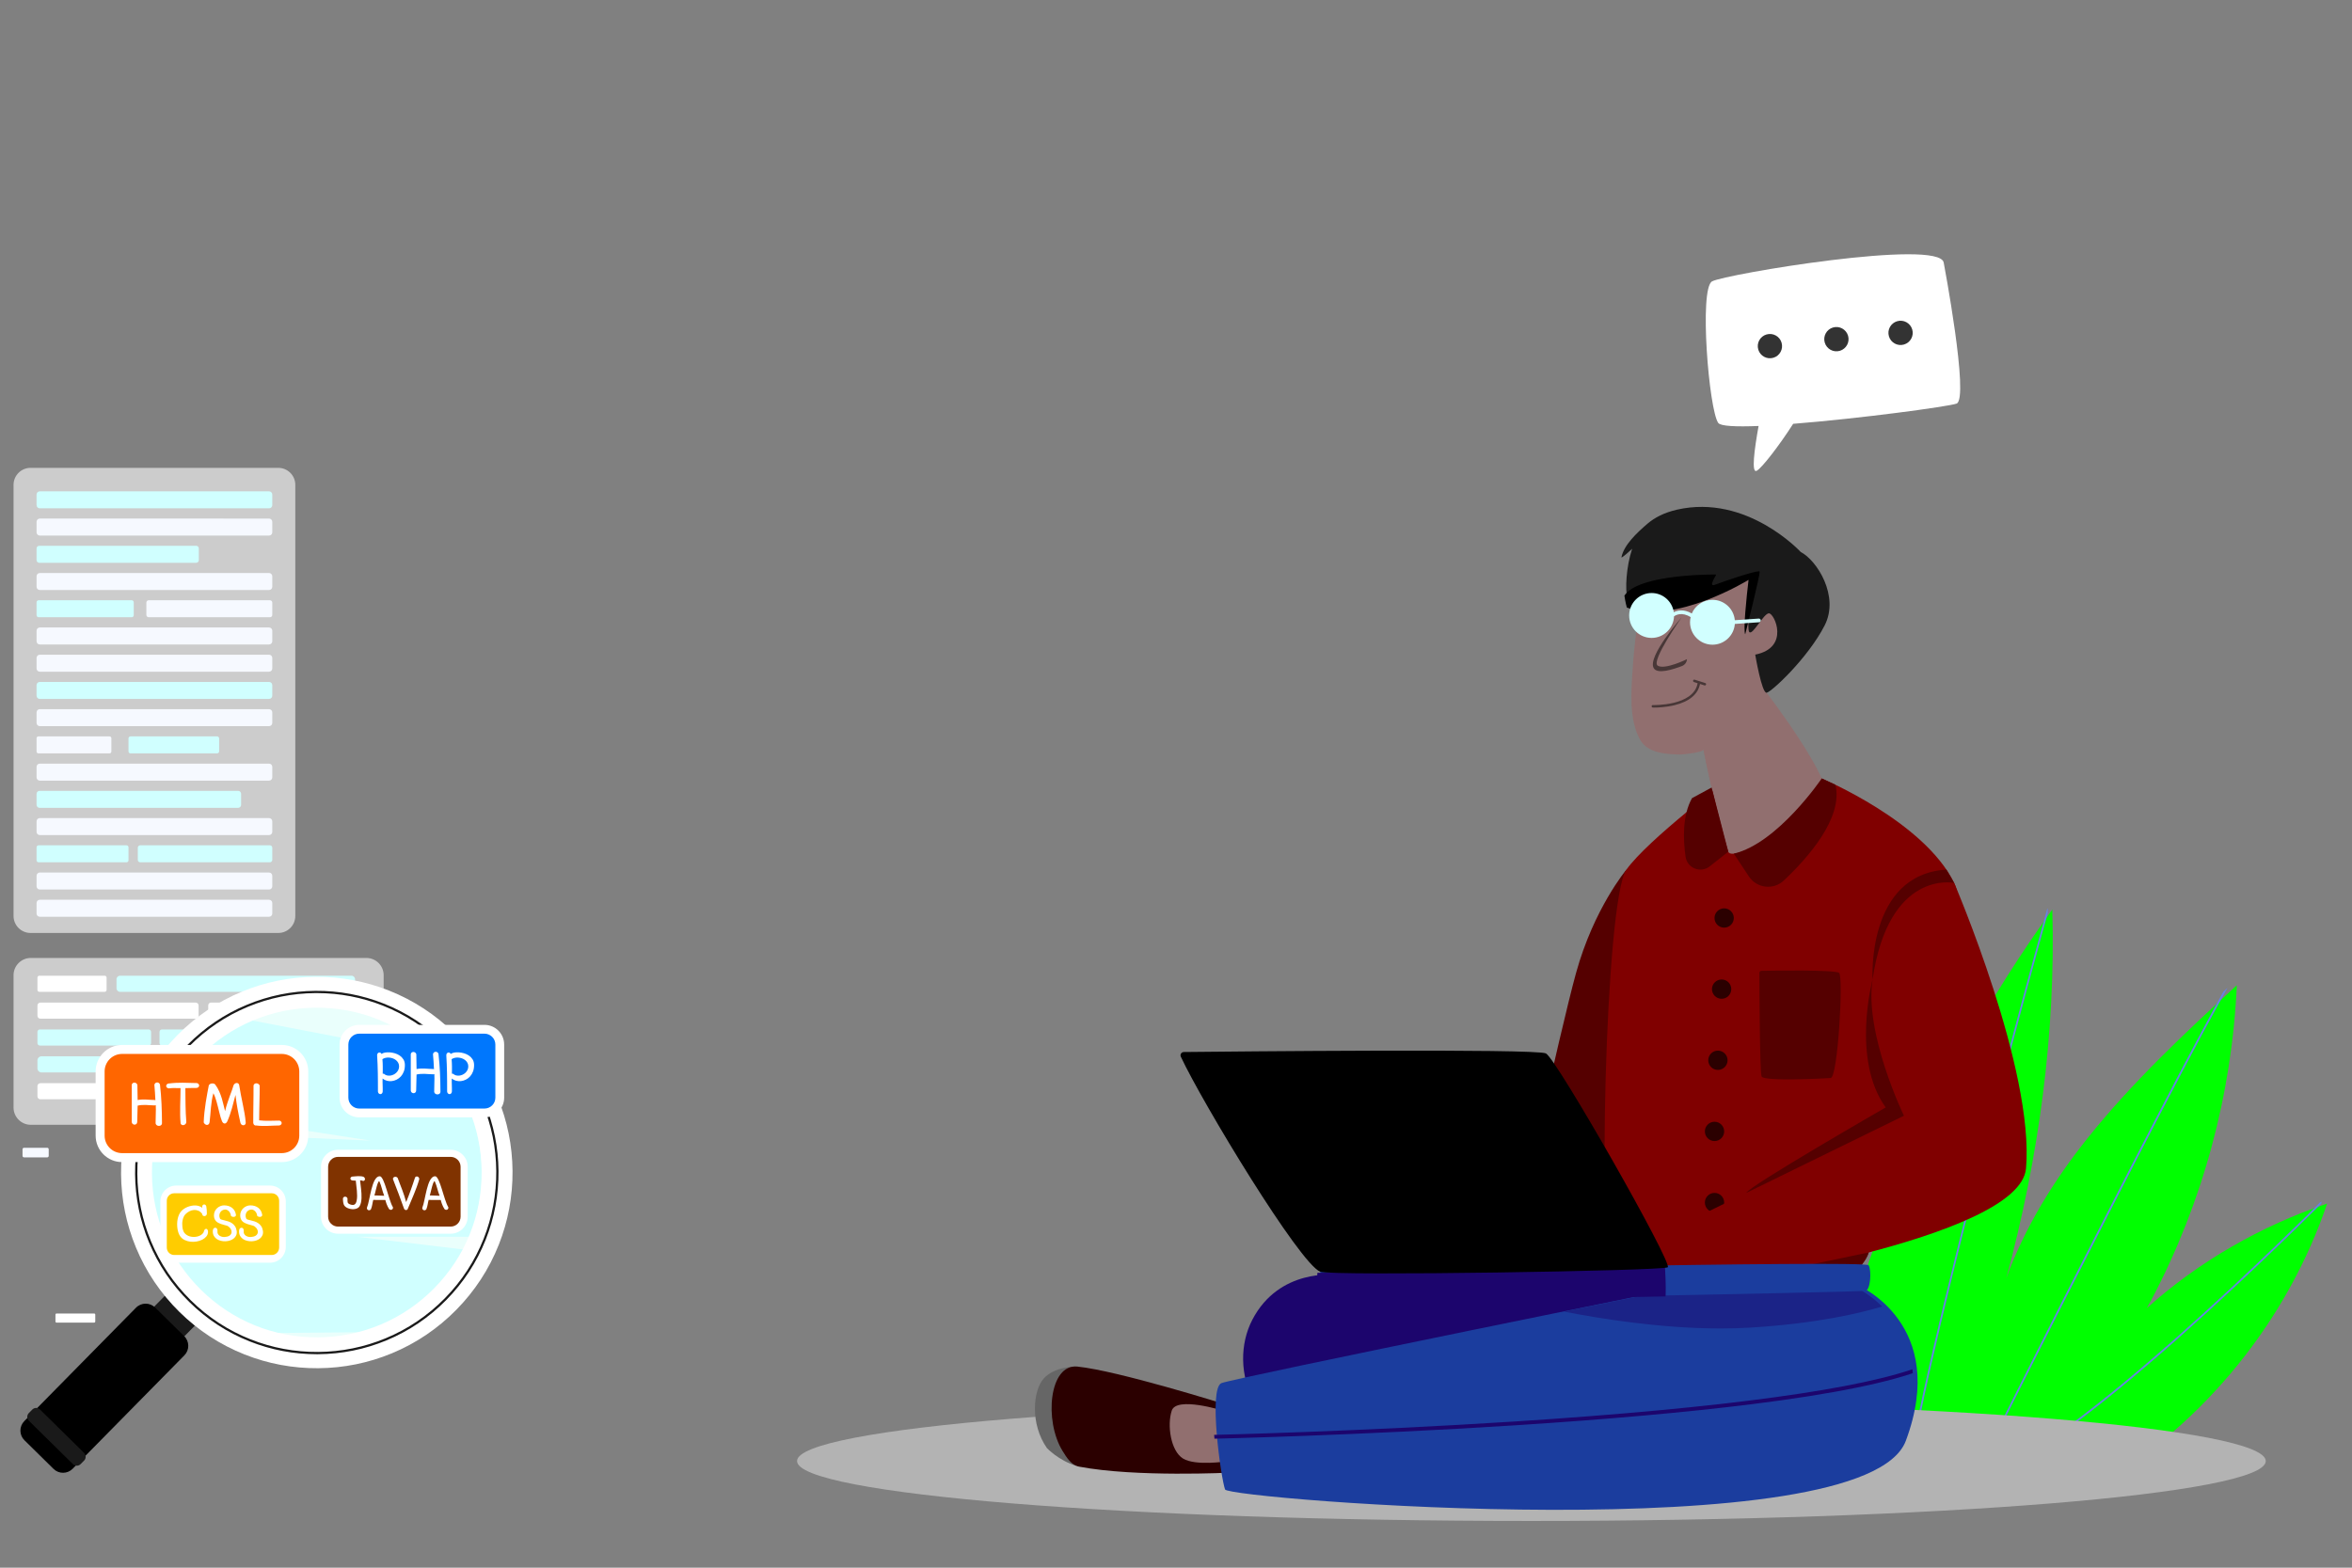 <?xml version="1.0" encoding="UTF-8" standalone="no"?>
<svg
   viewBox="0 0 4000 2666.667"
   height="2666.667"
   width="4000"
   xml:space="preserve"
   id="svg2"
   version="1.1"
   sodipodi:docname="programer-learning2.svg"
   inkscape:version="1.3.2 (091e20e, 2023-11-25, custom)"
   inkscape:export-filename="programer-learning.png"
   inkscape:export-xdpi="96"
   inkscape:export-ydpi="96"
   xmlns:inkscape="http://www.inkscape.org/namespaces/inkscape"
   xmlns:sodipodi="http://sodipodi.sourceforge.net/DTD/sodipodi-0.dtd"
   xmlns="http://www.w3.org/2000/svg"
   xmlns:svg="http://www.w3.org/2000/svg"
   xmlns:rdf="http://www.w3.org/1999/02/22-rdf-syntax-ns#"
   xmlns:cc="http://creativecommons.org/ns#"
   xmlns:dc="http://purl.org/dc/elements/1.1/"><rect x="0" y="0" width="4000" height="2666.667" fill="#808080" stroke="none"/><sodipodi:namedview
     id="namedview1"
     pagecolor="#ffffff"
     bordercolor="#000000"
     borderopacity="0.25"
     inkscape:showpageshadow="2"
     inkscape:pageopacity="0.0"
     inkscape:pagecheckerboard="0"
     inkscape:deskcolor="#d1d1d1"
     inkscape:zoom="0.18611819"
     inkscape:cx="2092.7562"
     inkscape:cy="1654.8624"
     inkscape:window-width="1920"
     inkscape:window-height="991"
     inkscape:window-x="-9"
     inkscape:window-y="-9"
     inkscape:window-maximized="1"
     inkscape:current-layer="svg2" /><defs
     id="defs6"><clipPath
       id="clipPath94"
       clipPathUnits="userSpaceOnUse"><path
         id="path92"
         d="m 24802.8,5163.9 c 23,39.8 45.2,80 66.5,120.5 648.1,1232.4 1020.6,2608.7 1082.5,3999.7 C 25284.6,8672 24613.4,8041 24048.3,7333.6 c -431.8,-540.5 -802.2,-1140.5 -1037.6,-1788.3 414.6,1531.4 632.3,3121.3 587.9,4705.5 C 22023,8064.2 20963.1,5514.6 20507.5,2858.3 l 3682.1,41.7 c 1354.5,806.2 2407.4,2106.6 2914.3,3599.1 -842.6,-284.3 -1637.9,-739.4 -2301.1,-1335.2" /></clipPath><clipPath
       id="clipPath114"
       clipPathUnits="userSpaceOnUse"><path
         id="path112"
         d="m 14550.8,8656.6 c -1459.7,-1482.2 -3844.4,-1500.5 -5326.61,-40.8 -1482.17,1459.6 -1500.46,3844.3 -40.85,5326.5 1459.56,1482.2 3844.36,1500.5 5326.56,40.9 1482.2,-1459.6 1500.5,-3844.4 40.9,-5326.6" /></clipPath><clipPath
       id="clipPath154"
       clipPathUnits="userSpaceOnUse"><path
         id="path152"
         d="m 21771.4,5371.6 c 0,0 1157.8,-493.6 603.3,-1979.9 -522.3,-1400.2 -8639.6,-740.8 -8683.2,-621 -52.6,144.2 -214.3,1290 -45.7,1357.1 168.6,67.1 6222.7,1293.2 6222.7,1293.2 l 1902.9,-49.4" /></clipPath><clipPath
       id="clipPath174"
       clipPathUnits="userSpaceOnUse"><path
         id="path172"
         d="m 20386.9,11841.6 c 0,0 1305.1,-545.8 1689.2,-1332.2 384.1,-786.5 -987.6,-4864.9 -1243.6,-4938.1 -256.1,-73.1 -2908,-128 -3109.2,0 -201.2,128 -101.7,4723.4 172.6,5107.5 274.4,384.1 1310.3,1162.8 1310.3,1162.8 h 1180.7" /></clipPath><clipPath
       id="clipPath202"
       clipPathUnits="userSpaceOnUse"><path
         id="path200"
         d="m 20119.1,14731.2 c 207.8,-107.5 497,-563.9 305,-937.8 -214.7,-418.1 -677.5,-848 -739.6,-857.9 -62.1,-9.9 -145.6,486.1 -145.6,486.1 448,89.3 244.4,529.8 174.3,527 -70.1,-2.7 -209.5,-291.3 -251.4,-237.4 -32.1,41.4 16.3,491.8 40.7,700.1 0,0 -943.4,-583.2 -1556.1,-354.1 0,0 -298.5,1009.5 594.7,1213.8 893.2,204.2 1578,-539.8 1578,-539.8" /></clipPath><clipPath
       id="clipPath270"
       clipPathUnits="userSpaceOnUse"><path
         id="path268"
         d="m 14906.1,5548.8 c 0,0 6957.5,151.5 6995,82.2 37.5,-69.3 24.6,-315.2 -41.8,-326.8 -66.5,-11.5 -6789.5,-155.5 -6881.9,-97.8 -92.5,57.8 -71.3,342.4 -71.3,342.4" /></clipPath></defs><g
     id="g10"
     inkscape:export-filename=".\g10.png"
     inkscape:export-xdpi="96"
     inkscape:export-ydpi="96"><g
       id="g6"
       transform="translate(-886.533,682.362)"><path
         id="path86"
         style="fill:#00ff00;fill-opacity:1;fill-rule:nonzero;stroke:none;stroke-width:0.222"
         d="m 4537.44,1542.937 c 3.082,-5.306 6.03,-10.666 8.868,-16.065 86.422,-164.322 136.085,-347.829 144.333,-533.295 -88.95,81.613 -178.454,165.748 -253.791,260.067 -57.578,72.067 -106.953,152.066 -138.347,238.44 55.272,-204.185 84.316,-416.173 78.396,-627.393 -210.092,291.541 -351.409,631.488 -412.158,985.662 l 490.953,-5.56 c 180.604,-107.494 320.991,-280.881 388.568,-479.881 -112.34,37.906 -218.384,98.588 -306.824,178.026" /><g
         clip-path="url(#clipPath94)"
         id="g90"
         transform="matrix(0.133,0,0,-0.133,1230.401,2226.086)"><g
           transform="scale(1.663)"
           id="g96"><path
             id="path98"
             style="fill:#6880e4;fill-opacity:1;fill-rule:nonzero;stroke:none"
             d="m 13616.1,1779.69 5.3,10.7 c 79.2,158.71 1941.2,3889.59 2136,4084.38 2.6,2.59 6.8,2.59 9.4,0 2.5,-2.58 2.5,-6.79 0,-9.38 -188.2,-188.17 -2013.6,-3840.76 -2128.1,-4069.95 327.6,43.96 1025,609.93 1555.8,1080.27 582.8,516.53 1095.6,1032.29 1100.7,1037.4 2.6,2.64 6.8,2.64 9.4,0.06 2.6,-2.59 2.6,-6.8 0,-9.38 -5.1,-5.18 -518.2,-521.17 -1101.3,-1037.94 -342.6,-303.64 -642,-548.1 -889.8,-726.72 -310.6,-223.71 -541.3,-344.29 -685.5,-358.3 l -11.9,-1.14" /></g><g
           transform="scale(1.449)"
           id="g100"><path
             id="path102"
             style="fill:#6880e4;fill-opacity:1;fill-rule:nonzero;stroke:none"
             d="m 15040,1840.77 c -4.1,0 -7.5,3.32 -7.6,7.46 -5.6,283.81 203.4,1250.17 621,2872.24 310.9,1207.85 627.6,2346.9 630.8,2358.26 1.2,4.07 5.4,6.42 9.4,5.29 4.1,-1.12 6.4,-5.31 5.3,-9.37 -3.2,-11.36 -319.8,-1150.33 -630.8,-2358.05 -286.8,-1114.24 -627.4,-2516.29 -620.5,-2868.09 0.1,-4.22 -3.2,-7.67 -7.4,-7.74 h -0.2" /></g></g></g><path
       id="path128"
       style="fill:#b3b3b3;fill-opacity:1;fill-rule:nonzero;stroke:none;stroke-width:0.211"
       d="m 3853.337,2485.278 c 0,56.28 -559.167,101.906 -1248.906,101.906 -689.758,0 -1248.912,-45.626 -1248.912,-101.906 0,-56.293 559.154,-101.919 1248.912,-101.919 689.739,0 1248.906,45.626 1248.906,101.919" /><g
       id="g7"
       transform="translate(-521.174,-48.356)"><g
         id="g5"><path
           id="path132"
           style="fill:#550000;fill-opacity:1;fill-rule:nonzero;stroke:none;stroke-width:0.147"
           d="m 3287.207,1527.587 c 0,0 -55.343,65.881 -85.724,175.988 -28.069,101.654 -109.89,476.961 -109.89,476.961 h 209.929 l -14.314,-652.949" /><path
           id="path166"
           style="fill:#800000;fill-opacity:1;fill-rule:nonzero;stroke:none;stroke-width:0.184"
           d="m 3619.327,1372.545 c 0,0 174.042,72.775 225.227,177.633 51.222,104.864 -131.675,648.652 -165.811,658.412 -34.136,9.747 -387.731,17.066 -414.555,0 -26.824,-17.066 -13.559,-629.793 23.021,-681.002 36.58,-51.209 174.703,-155.043 174.703,-155.043 h 157.415" /><g
           clip-path="url(#clipPath174)"
           id="g170"
           style="fill:#550000"
           transform="matrix(0.133,0,0,-0.133,901.075,2951.432)"><g
             transform="scale(1.271)"
             id="g176"
             style="fill:#550000"><path
               id="path178"
               style="fill:#550000;fill-opacity:1;fill-rule:nonzero;stroke:none"
               d="m 15453.3,7384.06 c 0,11.25 8.9,20.45 20.2,20.61 120.7,2.2 741.2,11.88 781.7,-20.92 44.8,-36.27 -12.2,-1052.59 -84.8,-1057.78 -72.6,-5.19 -674.1,-36.34 -694.9,15.58 -18.9,47.43 -21.8,899.58 -22.2,1042.51" /></g></g><path
           id="path182"
           style="fill:#916f6f;fill-opacity:1;fill-rule:nonzero;stroke:none;stroke-width:0.168"
           d="m 3548.759,1009.348 c -22.829,-24.312 -102.976,-48.169 -165.92,-33.09 -35.482,8.491 -62.035,38.06 -67.965,74.048 -7.396,44.816 -14.102,89.868 -17.017,135.223 -2.46,37.875 -6.756,86.963 12.788,121.467 12.855,22.677 45.018,24.435 68.151,24.817 3.841,0.064 40.334,-3.648 39.475,-8.71 8.306,48.762 37.167,159.28 42.137,174.007 6.958,20.696 143.26,-57.333 165.095,-84.539 21.818,-27.208 -99.842,-185.865 -99.842,-185.865 12.013,-33.882 54.858,-183.544 23.099,-217.358" /><path
           id="path186"
           style="fill:#483737;fill-opacity:1;fill-rule:nonzero;stroke:none;stroke-width:0.153"
           d="m 3381.07,1098.567 c 0,0 -52.775,74.535 -40.665,82.094 12.14,7.544 49.767,-11.041 49.767,-11.041 -0.29,5.253 -3.634,9.834 -8.567,11.697 -14.217,5.406 -41.872,14.69 -48.102,3.375 -10.949,-19.867 47.568,-86.126 47.568,-86.126" /><path
           id="path190"
           style="fill:#916f6f;fill-opacity:1;fill-rule:nonzero;stroke:none;stroke-width:0.158"
           d="m 3418.266,1323.106 c 0,0 32.535,-20.245 50.645,-44.54 0,0 10.281,75.019 -37.66,105.801 l -12.985,-61.261" /><path
           id="path194"
           style="fill:#1a1a1a;fill-opacity:1;fill-rule:nonzero;stroke:none;stroke-width:0.169"
           d="m 3583.627,987.281 c 27.691,14.334 66.258,75.179 40.659,125.029 -28.635,55.752 -90.34,113.072 -98.62,114.388 -8.28,1.332 -19.41,-64.808 -19.41,-64.808 59.732,-11.906 32.598,-70.643 23.238,-70.272 -9.343,0.371 -27.927,38.854 -33.508,31.654 -4.283,-5.514 2.159,-65.567 5.413,-93.341 l -207.476,47.219 c -16.623,-11.082 -3.309,-135.76 34.674,-128.824 5.644,-1.461 -51.066,53.734 -49.834,47.76 4.238,-20.55 25.409,-40.712 44.044,-56.718 12.344,-10.602 28.748,-19.108 50.41,-24.061 119.093,-27.235 210.41,71.975 210.41,71.975"
           sodipodi:nodetypes="cccccccccsssc" /><g
           clip-path="url(#clipPath202)"
           id="g198"
           transform="matrix(0.133,0,0,-0.133,901.075,2951.432)"><g
             transform="scale(1.206)"
             id="g204"><path
               id="path206"
               style="fill:#000000;fill-opacity:1;fill-rule:nonzero;stroke:none"
               d="m 16134.2,11366.9 v 0 0 c 0,0 -3.3,21.6 -8.6,55.4 -0.2,5.7 -0.3,11.7 -0.3,18.1 0,125.4 27.2,374.8 42.6,506.9 v 0 0 c 0,0 -546.4,-337.9 -1022.4,-337.9 -93.5,0 -184.2,13.1 -267.6,44.3 0,0 -22.1,0.09 -33.3,109.489 107.218,232.978 840.845,243.341 970.5,243.341 23,0 6.1,-9.53 -10.4,-43.93 -16.5,-34.4 -32.6,-68.8 -8.2,-68.8 5.4,0 13,1.8 22.9,5.6 95.4,36.7 404.5,141.2 460.3,141.2 4.6,0 7.5,-0.7 8.4,-2.2 11.9,-19.9 -153.9,-671.5 -153.9,-671.5"
               sodipodi:nodetypes="ccccssccsccssscscc" /></g></g><path
           id="path210"
           style="fill:#483737;fill-opacity:1;fill-rule:nonzero;stroke:none;stroke-width:0.155"
           d="m 3421.25,1210.243 -17.963,-5.74 c -1.114,-0.356 -2.29,0.247 -2.646,1.361 -0.356,1.114 0.263,2.29 1.361,2.646 l 6.266,2.011 c -6.73,39.004 -75.363,37.194 -76.043,37.163 -1.145,-0.093 -2.135,0.882 -2.182,2.042 -0.031,1.16 0.866,2.135 2.042,2.182 0.155,0 0.975,0.031 2.352,0.031 5.508,0 19.742,-0.402 34.749,-4.085 24.956,-6.127 39.84,-18.597 43.12,-36.049 l 7.643,2.46 c 0.217,0.062 0.449,0.093 0.65,0.093 0.897,0 1.733,-0.573 2.011,-1.47 0.356,-1.099 -0.263,-2.29 -1.361,-2.646" /><path
           id="path214"
           style="fill:#d1ffff;fill-opacity:1;fill-rule:nonzero;stroke:none;stroke-width:0.16"
           d="m 3512.25,1100.565 -40.696,2.775 c -1.764,-19.442 -18.094,-34.681 -38.001,-34.681 -15.8,0 -29.355,9.592 -35.162,23.259 -13.859,-8.037 -24.703,-5.213 -30.638,-2.214 -2.679,-18.431 -18.527,-32.611 -37.712,-32.611 -21.094,0 -38.194,17.1 -38.194,38.177 0,21.094 17.1,38.193 38.194,38.193 20.581,0 37.311,-16.298 38.097,-36.669 3.08,-2.278 13.282,-8.053 28.28,1.315 -0.674,2.807 -1.043,5.711 -1.043,8.726 0,21.078 17.084,38.177 38.177,38.177 20.115,0 36.573,-15.576 38.033,-35.322 l 41.097,-2.823 c 1.748,-0.112 3.064,-1.636 2.951,-3.369 -0.128,-1.748 -1.668,-3.064 -3.385,-2.936" /><path
           id="path218"
           style="fill:#550000;fill-opacity:1;fill-rule:nonzero;stroke:none;stroke-width:0.169"
           d="m 3469.82,1500.439 25.64,38.753 c 13.369,20.199 41.714,23.576 59.359,6.987 40.784,-38.352 101.259,-106.426 87.907,-162.86 l -23.409,-10.765 c 0,0 -74.487,110.095 -149.497,127.885" /><path
           id="path222"
           style="fill:#550000;fill-opacity:1;fill-rule:nonzero;stroke:none;stroke-width:0.157"
           d="m 3460.414,1497.103 -31.513,24.94 c -15.419,12.203 -38.343,3.153 -41.106,-16.314 -4.302,-30.164 -5.464,-70.545 10.96,-99.725 l 33.35,-18.071 28.31,109.169" /><path
           id="path226"
           style="fill:#2b0000;fill-opacity:1;fill-rule:nonzero;stroke:none;stroke-width:0.158"
           d="m 3469.824,1609.888 c 0,9.057 -7.344,16.402 -16.405,16.402 -9.062,0 -16.405,-7.345 -16.405,-16.402 0,-9.063 7.344,-16.41 16.405,-16.41 9.062,0 16.405,7.347 16.405,16.41" /><path
           id="path230"
           style="fill:#2b0000;fill-opacity:1;fill-rule:nonzero;stroke:none;stroke-width:0.157"
           d="m 3465.521,1730.889 c 0,9.065 -7.347,16.413 -16.409,16.413 -9.078,0 -16.425,-7.347 -16.425,-16.413 0,-9.067 7.347,-16.414 16.425,-16.414 9.062,0 16.409,7.347 16.409,16.414" /><path
           id="path234"
           style="fill:#2b0000;fill-opacity:1;fill-rule:nonzero;stroke:none;stroke-width:0.157"
           d="m 3459.218,1851.887 c 0,9.066 -7.345,16.413 -16.416,16.413 -9.071,0 -16.416,-7.346 -16.416,-16.413 0,-9.054 7.345,-16.4 16.416,-16.4 9.071,0 16.416,7.346 16.416,16.4" /><path
           id="path238"
           style="fill:#2b0000;fill-opacity:1;fill-rule:nonzero;stroke:none;stroke-width:0.157"
           d="m 3453.437,1972.899 c 0,9.066 -7.344,16.413 -16.41,16.413 -9.066,0 -16.41,-7.347 -16.41,-16.413 0,-9.068 7.344,-16.415 16.41,-16.415 9.066,0 16.41,7.347 16.41,16.415" /><path
           id="path242"
           style="fill:#2b0000;fill-opacity:1;fill-rule:nonzero;stroke:none;stroke-width:0.157"
           d="m 3453.437,2093.898 c 0,9.066 -7.344,16.413 -16.41,16.413 -9.066,0 -16.41,-7.347 -16.41,-16.413 0,-9.052 7.344,-16.399 16.41,-16.399 9.066,0 16.41,7.347 16.41,16.399" /><path
           id="path246"
           style="fill:#800000;fill-opacity:1;fill-rule:nonzero;stroke:none;stroke-width:0.189"
           d="m 3844.563,1550.179 c 0,0 136.799,318.118 122.229,485.691 -10.545,121.239 -544.077,199.345 -544.077,199.345 l -59.13,-95.332 395.6,-193.64 c 0,0 -152.918,-343.471 85.379,-396.065" /><path
           id="path250"
           style="fill:#550000;fill-opacity:1;fill-rule:nonzero;stroke:none;stroke-width:0.175"
           d="m 3491.046,2077.498 268.136,-131.254 c 0,0 -67.613,-139.427 -53.375,-231.773 0,0 -36.454,136.121 22.321,217.655 0,0 -232.138,133.479 -237.083,145.372" /><path
           id="path254"
           style="fill:#550000;fill-opacity:1;fill-rule:nonzero;stroke:none;stroke-width:0.181"
           d="m 3844.55,1550.184 c 0,0 -111.202,-23.508 -138.741,164.289 0,0 -10.636,-178.44 125.576,-186.88 l 13.164,22.591" /><path
           id="path258"
           style="fill:#550000;fill-opacity:1;fill-rule:nonzero;stroke:none;stroke-width:0.172"
           d="m 3699.285,2178.803 -163.017,34.066 c 0,0 122.898,2.934 142.486,-4.28 0,0 16.772,-14.48 20.532,-29.786" /><path
           id="path282"
           style="fill:#1a1a1a;fill-opacity:1;fill-rule:nonzero;stroke:none;stroke-width:0.136"
           d="m 3108.874,2023.433 c 15.825,20.867 13.819,49.012 -4.474,62.879 -18.28,13.867 -45.932,8.2 -61.743,-12.666 -15.825,-20.867 -13.819,-49.013 4.461,-62.879 18.294,-13.867 45.932,-8.2 61.757,12.666" /><g
           id="g4"><path
             id="path330"
             style="fill:#ffffff;fill-opacity:1;fill-rule:nonzero;stroke:none;stroke-width:0.196"
             d="m 3432.874,526.959 c 22.329,-12.192 386.549,-73.251 393.927,-31.919 0,0 43.915,231.843 21.879,239.857 -13.836,5.037 -164.232,25.392 -277.915,34.381 -23.68,36.968 -53.035,74.909 -61.881,79.819 -9.589,5.339 -4.149,-36.058 3.072,-76.144 -37.888,1.534 -64.542,0.411 -68.554,-5.125 -15.891,-21.834 -32.878,-228.677 -10.529,-240.869" /><path
             id="path334"
             style="fill:#333333;fill-opacity:1;fill-rule:nonzero;stroke:none;stroke-width:0.19"
             d="m 3733.635,620.425 c 3.229,10.939 14.719,17.207 25.658,13.959 10.939,-3.229 17.188,-14.7 13.959,-25.658 -3.229,-10.939 -14.719,-17.188 -25.658,-13.959 -10.939,3.248 -17.188,14.719 -13.959,25.658" /><path
             id="path338"
             style="fill:#333333;fill-opacity:1;fill-rule:nonzero;stroke:none;stroke-width:0.183"
             d="m 3624.501,631.12 c 3.243,10.939 14.731,17.187 25.67,13.962 10.939,-3.243 17.187,-14.731 13.962,-25.67 -3.243,-10.939 -14.713,-17.187 -25.67,-13.962 -10.938,3.243 -17.186,14.731 -13.962,25.67" /><path
             id="path342"
             style="fill:#333333;fill-opacity:1;fill-rule:nonzero;stroke:none;stroke-width:0.176"
             d="m 3511.441,642.975 c 3.226,10.93 14.702,17.188 25.65,13.944 10.93,-3.226 17.188,-14.702 13.962,-25.65 -3.226,-10.947 -14.72,-17.188 -25.668,-13.962 -10.93,3.226 -17.188,14.72 -13.944,25.668" /></g></g><g
         id="g2"
         transform="translate(779.075,284.765)"><path
           id="path134"
           style="fill:#666666;fill-opacity:1;fill-rule:nonzero;stroke:none;stroke-width:0.133"
           d="m 1574.413,2088.173 c 0,0 -37.667,-1.36 -57.067,20.067 -18.68,20.627 -23.533,77.253 5.187,118.52 0,0 20.107,21.427 50.107,30.28 0,0 -25.587,-59.427 -24.587,-99.733 1.013,-40.307 26.36,-69.133 26.36,-69.133" /><path
           id="path136"
           style="fill:#2b0000;fill-opacity:1;fill-rule:nonzero;stroke:none;stroke-width:0.133"
           d="m 1549.32,2231.933 c -31.893,-51.507 -22.973,-148.667 25.093,-143.76 69.267,7.08 250.36,63.92 250.36,63.92 l 10.667,116.413 c 0,0 -161.493,8.307 -258.227,-10.12 -13.067,-2.48 -21.013,-15.347 -27.893,-26.453" /><path
           id="path138"
           style="fill:#916f6f;fill-opacity:1;fill-rule:nonzero;stroke:none;stroke-width:0.133"
           d="m 1821.56,2163.013 c 0,0 -78.467,-24.587 -86.667,0 -8.2,24.6 -1.893,68.72 19.187,81.613 21.08,12.88 73.32,4.827 73.32,4.827 l -5.84,-86.44" /><path
           id="path142"
           style="fill:#1c056d;fill-opacity:1;fill-rule:nonzero;stroke:none;stroke-width:0.164"
           d="m 2013.122,1932.308 c 0,0 -95.164,-12.215 -141.202,76.2 -42.474,81.546 -2.464,217.932 167.448,232.719 169.928,14.774 637.83,-23.4 637.83,-23.4 v -252.654 l -664.077,-32.865" /><path
           id="path146"
           style="fill:#1b3d9e;fill-opacity:1;fill-rule:nonzero;stroke:none;stroke-width:0.188"
           d="m 2902.847,1950.452 c 0,0 154.381,65.815 80.444,263.987 -69.641,186.694 -1151.945,98.775 -1157.757,82.8 -7.013,-19.227 -28.573,-172 -6.094,-180.947 22.479,-8.947 829.694,-172.426 829.694,-172.426 l 253.712,6.585" /><g
           clip-path="url(#clipPath154)"
           id="g150"
           transform="matrix(0.133,0,0,-0.133,0,2666.667)"><g
             transform="scale(1.358)"
             id="g156"><path
               id="path158"
               style="fill:#1b2387;fill-opacity:1;fill-rule:nonzero;stroke:none"
               d="m 14773.8,3561.89 c -563,0 -1135.5,92.23 -1476.7,159.12 752.9,153.66 1338.9,272.33 1338.9,272.33 l 1401.8,-36.39 c 0,0 128.7,-54.88 262.2,-186.22 -204.9,-62.84 -615.5,-162.51 -1250.9,-200.88 -90.8,-5.46 -182.9,-7.96 -275.3,-7.96" /></g><g
             transform="scale(1.382)"
             id="g160"><path
               id="path162"
               style="fill:#1c056d;fill-opacity:1;fill-rule:nonzero;stroke:none"
               d="m 9820.52,2479.55 c -9.62,0 -17.51,7.68 -17.73,17.37 -0.21,9.77 7.53,17.95 17.37,18.17 13.1,0.28 1331.04,30.32 2791.94,124.1 1932.2,124.1 3235.9,302.84 3770.1,516.9 9.1,3.69 19.5,-0.73 23.1,-9.85 3.7,-9.11 -0.7,-19.46 -9.9,-23.08 -300.3,-120.41 -833.2,-229.1 -1583.6,-323.11 -599.6,-75.11 -1338.9,-141.18 -2197.5,-196.32 -1461.7,-93.85 -2780.24,-123.89 -2793.34,-124.18 h -0.44" /></g></g><path
           id="path262"
           style="fill:#1b3d9e;fill-opacity:1;fill-rule:nonzero;stroke:none;stroke-width:0.179"
           d="m 1987.49,1926.825 c 0,0 927.669,-20.2 932.658,-10.961 5.007,9.24 3.284,42.027 -5.563,43.574 -8.865,1.534 -905.273,20.735 -917.601,13.039 -12.329,-7.706 -9.493,-45.652 -9.493,-45.652" /><g
           clip-path="url(#clipPath270)"
           id="g266"
           transform="matrix(0.133,0,0,-0.133,0,2666.667)"><g
             transform="scale(1.189)"
             id="g272"><path
               id="path274"
               style="fill:#1c056d;fill-opacity:1;fill-rule:nonzero;stroke:none"
               d="m 16270.3,4815.14 c 0,0 29.7,-435.1 0,-446.62 -29.7,-11.53 -3634.1,-83.63 -3732.1,-37.27 -98,46.44 -132.2,362.5 -62.9,384.12 69.3,21.62 3795,99.77 3795,99.77" /></g></g><path
           id="path278"
           style="fill:#000000;fill-opacity:1;fill-rule:nonzero;stroke:none;stroke-width:0.159"
           d="m 1750.327,1561.096 c -1.73,-3.707 0.953,-7.959 5.048,-7.999 73.784,-0.787 599.036,-6.121 615.832,2.373 18.065,9.133 216.32,357.758 207.193,363.852 -9.144,6.08 -571.399,15.039 -590.924,7.505 -34.94,-13.492 -200.113,-286.439 -237.148,-365.732" /></g></g><g
       id="g9"><path
         id="path22"
         style="fill:#cccccc;fill-opacity:1;fill-rule:nonzero;stroke:none;stroke-width:0.133"
         d="M 623.111,1913.321 H 52.414 c -16.224,0 -29.376,-13.16 -29.376,-29.373 v -225.067 c 0,-16.227 13.152,-29.373 29.376,-29.373 H 623.111 c 16.224,0 29.376,13.147 29.376,29.373 v 225.067 c 0,16.213 -13.152,29.373 -29.376,29.373" /><path
         id="path24"
         style="fill:#ffffff;fill-opacity:1;fill-rule:nonzero;stroke:none;stroke-width:0.133"
         d="m 178.003,1687.121 h -111.052 c -1.808,0 -3.273,-1.467 -3.273,-3.267 v -20.893 c 0,-1.8 1.465,-3.267 3.273,-3.267 h 111.052 c 1.808,0 3.275,1.467 3.275,3.267 v 20.893 c 0,1.8 -1.467,3.267 -3.275,3.267" /><path
         id="path26"
         style="fill:#d0ffff;fill-opacity:1;fill-rule:nonzero;stroke:none;stroke-width:0.133"
         d="M 597.741,1687.121 H 204.219 c -3.357,0 -6.08,-2.72 -6.08,-6.08 v -15.267 c 0,-3.36 2.723,-6.08 6.08,-6.08 h 393.521 c 3.359,0 6.08,2.72 6.08,6.08 v 15.267 c 0,3.36 -2.721,6.08 -6.08,6.08" /><path
         id="path28"
         style="fill:#ffffff;fill-opacity:1;fill-rule:nonzero;stroke:none;stroke-width:0.133"
         d="M 332.765,1732.828 H 68.675 c -2.76,0 -4.997,-2.24 -4.997,-5 v -17.44 c 0,-2.76 2.237,-5 4.997,-5 h 264.089 c 2.76,0 4.997,2.24 4.997,5 v 17.44 c 0,2.76 -2.237,5 -4.997,5" /><path
         id="path30"
         style="fill:#ffffff;fill-opacity:1;fill-rule:nonzero;stroke:none;stroke-width:0.133"
         d="M 599.051,1732.828 H 358.907 c -2.635,0 -4.769,-2.147 -4.769,-4.773 v -17.893 c 0,-2.627 2.135,-4.773 4.769,-4.773 H 599.051 c 2.635,0 4.769,2.147 4.769,4.773 v 17.893 c 0,2.627 -2.135,4.773 -4.769,4.773" /><path
         id="path32"
         style="fill:#d0ffff;fill-opacity:1;fill-rule:nonzero;stroke:none;stroke-width:0.133"
         d="M 252.743,1778.521 H 67.874 c -2.317,0 -4.196,-1.88 -4.196,-4.2 v -19.04 c 0,-2.307 1.879,-4.187 4.196,-4.187 h 184.869 c 2.317,0 4.196,1.88 4.196,4.187 v 19.04 c 0,2.32 -1.879,4.2 -4.196,4.2" /><path
         id="path34"
         style="fill:#d0ffff;fill-opacity:1;fill-rule:nonzero;stroke:none;stroke-width:0.133"
         d="M 460.345,1778.521 H 275.475 c -2.317,0 -4.196,-1.88 -4.196,-4.2 v -19.027 c 0,-2.32 1.879,-4.2 4.196,-4.2 h 184.869 c 2.316,0 4.195,1.88 4.195,4.2 v 19.027 c 0,2.32 -1.879,4.2 -4.195,4.2" /><path
         id="path38"
         style="fill:#d0ffff;fill-opacity:1;fill-rule:nonzero;stroke:none;stroke-width:0.133"
         d="M 596.805,1824.214 H 70.694 c -3.875,0 -7.016,-3.133 -7.016,-7.013 v -13.4 c 0,-3.867 3.141,-7.013 7.016,-7.013 h 526.111 c 3.876,0 7.016,3.147 7.016,7.013 v 13.4 c 0,3.88 -3.14,7.013 -7.016,7.013" /><path
         id="path40"
         style="fill:#ffffff;fill-opacity:1;fill-rule:nonzero;stroke:none;stroke-width:0.133"
         d="M 332.765,1869.921 H 68.675 c -2.76,0 -4.997,-2.24 -4.997,-5 v -17.44 c 0,-2.76 2.237,-4.987 4.997,-4.987 h 264.089 c 2.76,0 4.997,2.227 4.997,4.987 v 17.44 c 0,2.76 -2.237,5 -4.997,5" /><path
         id="path42"
         style="fill:#d0ffff;fill-opacity:1;fill-rule:nonzero;stroke:none;stroke-width:0.133"
         d="M 599.149,1869.921 H 368.839 c -2.58,0 -4.672,-2.093 -4.672,-4.68 v -18.08 c 0,-2.573 2.092,-4.667 4.672,-4.667 h 230.309 c 2.58,0 4.672,2.093 4.672,4.667 v 18.08 c 0,2.587 -2.092,4.68 -4.672,4.68" /><path
         id="path44"
         style="fill:#cccccc;fill-opacity:1;fill-rule:nonzero;stroke:none;stroke-width:0.133"
         d="M 473.258,1587.001 H 51.993 c -15.991,0 -28.955,-12.973 -28.955,-28.96 V 824.774 c 0,-16 12.964,-28.96 28.955,-28.96 h 421.265 c 15.993,0 28.957,12.96 28.957,28.96 v 733.267 c 0,15.987 -12.964,28.96 -28.957,28.96" /><path
         id="path46"
         style="fill:#d0ffff;fill-opacity:1;fill-rule:nonzero;stroke:none;stroke-width:0.133"
         d="M 457.595,864.681 H 67.657 c -3.016,0 -5.461,-2.44 -5.461,-5.467 v -17.987 c 0,-3.013 2.445,-5.453 5.461,-5.453 H 457.595 c 3.016,0 5.461,2.44 5.461,5.453 v 17.987 c 0,3.027 -2.445,5.467 -5.461,5.467" /><path
         id="path48"
         style="fill:#f6f9ff;fill-opacity:1;fill-rule:nonzero;stroke:none;stroke-width:0.133"
         d="M 457.595,911.001 H 67.657 c -3.016,0 -5.461,-2.453 -5.461,-5.467 v -17.987 c 0,-3.013 2.445,-5.467 5.461,-5.467 H 457.595 c 3.016,0 5.461,2.453 5.461,5.467 v 17.987 c 0,3.013 -2.445,5.467 -5.461,5.467" /><path
         id="path50"
         style="fill:#d0ffff;fill-opacity:1;fill-rule:nonzero;stroke:none;stroke-width:0.133"
         d="M 333.613,957.308 H 66.726 c -2.503,0 -4.531,-2.027 -4.531,-4.52 v -19.853 c 0,-2.507 2.028,-4.533 4.531,-4.533 h 266.887 c 2.504,0 4.532,2.027 4.532,4.533 v 19.853 c 0,2.493 -2.028,4.52 -4.532,4.52" /><path
         id="path52"
         style="fill:#f6f9ff;fill-opacity:1;fill-rule:nonzero;stroke:none;stroke-width:0.133"
         d="M 457.595,1003.628 H 67.657 c -3.016,0 -5.461,-2.44 -5.461,-5.453 v -18 c 0,-3.013 2.445,-5.453 5.461,-5.453 H 457.595 c 3.016,0 5.461,2.44 5.461,5.453 v 18 c 0,3.013 -2.445,5.453 -5.461,5.453" /><path
         id="path54"
         style="fill:#f6f9ff;fill-opacity:1;fill-rule:nonzero;stroke:none;stroke-width:0.133"
         d="m 459.065,1049.947 h -206.168 c -2.205,0 -3.992,-1.787 -3.992,-4 v -20.92 c 0,-2.213 1.787,-4 3.992,-4 h 206.168 c 2.205,0 3.992,1.787 3.992,4 v 20.92 c 0,2.213 -1.787,4 -3.992,4" /><path
         id="path56"
         style="fill:#d0ffff;fill-opacity:1;fill-rule:nonzero;stroke:none;stroke-width:0.133"
         d="m 223.946,1049.947 h -158.244 c -1.937,0 -3.507,-1.573 -3.507,-3.507 v -21.907 c 0,-1.933 1.569,-3.507 3.507,-3.507 h 158.244 c 1.936,0 3.507,1.573 3.507,3.507 v 21.907 c 0,1.933 -1.571,3.507 -3.507,3.507" /><path
         id="path58"
         style="fill:#f6f9ff;fill-opacity:1;fill-rule:nonzero;stroke:none;stroke-width:0.133"
         d="M 457.595,1096.267 H 67.657 c -3.016,0 -5.461,-2.453 -5.461,-5.467 v -17.987 c 0,-3.027 2.445,-5.467 5.461,-5.467 H 457.595 c 3.016,0 5.461,2.44 5.461,5.467 v 17.987 c 0,3.013 -2.445,5.467 -5.461,5.467" /><path
         id="path60"
         style="fill:#f6f9ff;fill-opacity:1;fill-rule:nonzero;stroke:none;stroke-width:0.133"
         d="M 457.595,1142.574 H 67.657 c -3.016,0 -5.461,-2.44 -5.461,-5.453 v -18 c 0,-3.013 2.445,-5.453 5.461,-5.453 H 457.595 c 3.016,0 5.461,2.44 5.461,5.453 v 18 c 0,3.013 -2.445,5.453 -5.461,5.453" /><path
         id="path62"
         style="fill:#d0ffff;fill-opacity:1;fill-rule:nonzero;stroke:none;stroke-width:0.133"
         d="M 457.595,1188.894 H 67.657 c -3.016,0 -5.461,-2.44 -5.461,-5.453 v -18 c 0,-3.013 2.445,-5.467 5.461,-5.467 H 457.595 c 3.016,0 5.461,2.453 5.461,5.467 v 18 c 0,3.013 -2.445,5.453 -5.461,5.453" /><path
         id="path64"
         style="fill:#f6f9ff;fill-opacity:1;fill-rule:nonzero;stroke:none;stroke-width:0.133"
         d="M 457.595,1235.214 H 67.657 c -3.016,0 -5.461,-2.453 -5.461,-5.467 v -17.987 c 0,-3.027 2.445,-5.467 5.461,-5.467 H 457.595 c 3.016,0 5.461,2.44 5.461,5.467 v 17.987 c 0,3.013 -2.445,5.467 -5.461,5.467" /><path
         id="path66"
         style="fill:#f6f9ff;fill-opacity:1;fill-rule:nonzero;stroke:none;stroke-width:0.133"
         d="m 186.319,1281.521 h -121.048 c -1.699,0 -3.076,-1.373 -3.076,-3.067 v -22.76 c 0,-1.707 1.377,-3.08 3.076,-3.08 h 121.048 c 1.699,0 3.077,1.373 3.077,3.08 v 22.76 c 0,1.693 -1.379,3.067 -3.077,3.067" /><path
         id="path68"
         style="fill:#d0ffff;fill-opacity:1;fill-rule:nonzero;stroke:none;stroke-width:0.133"
         d="M 369.278,1281.521 H 221.931 c -1.871,0 -3.387,-1.507 -3.387,-3.373 v -22.147 c 0,-1.867 1.516,-3.387 3.387,-3.387 h 147.347 c 1.871,0 3.387,1.52 3.387,3.387 v 22.147 c 0,1.867 -1.516,3.373 -3.387,3.373" /><path
         id="path70"
         style="fill:#f6f9ff;fill-opacity:1;fill-rule:nonzero;stroke:none;stroke-width:0.133"
         d="M 457.595,1327.841 H 67.657 c -3.016,0 -5.461,-2.44 -5.461,-5.453 v -18 c 0,-3.013 2.445,-5.453 5.461,-5.453 H 457.595 c 3.016,0 5.461,2.44 5.461,5.453 v 18 c 0,3.013 -2.445,5.453 -5.461,5.453" /><path
         id="path72"
         style="fill:#d0ffff;fill-opacity:1;fill-rule:nonzero;stroke:none;stroke-width:0.133"
         d="M 404.966,1374.161 H 67.283 c -2.811,0 -5.088,-2.28 -5.088,-5.093 v -18.733 c 0,-2.813 2.277,-5.093 5.088,-5.093 h 337.683 c 2.809,0 5.087,2.28 5.087,5.093 v 18.733 c 0,2.813 -2.277,5.093 -5.087,5.093" /><path
         id="path74"
         style="fill:#f6f9ff;fill-opacity:1;fill-rule:nonzero;stroke:none;stroke-width:0.133"
         d="M 457.595,1420.481 H 67.657 c -3.016,0 -5.461,-2.453 -5.461,-5.467 v -17.987 c 0,-3.027 2.445,-5.467 5.461,-5.467 H 457.595 c 3.016,0 5.461,2.44 5.461,5.467 v 17.987 c 0,3.013 -2.445,5.467 -5.461,5.467" /><path
         id="path76"
         style="fill:#d0ffff;fill-opacity:1;fill-rule:nonzero;stroke:none;stroke-width:0.133"
         d="m 215.134,1466.787 h -149.528 c -1.884,0 -3.411,-1.52 -3.411,-3.4 v -22.107 c 0,-1.88 1.527,-3.4 3.411,-3.4 h 149.528 c 1.884,0 3.411,1.52 3.411,3.4 v 22.107 c 0,1.88 -1.527,3.4 -3.411,3.4" /><path
         id="path78"
         style="fill:#d0ffff;fill-opacity:1;fill-rule:nonzero;stroke:none;stroke-width:0.133"
         d="M 458.933,1466.787 H 238.478 c -2.279,0 -4.125,-1.84 -4.125,-4.12 v -20.667 c 0,-2.28 1.847,-4.12 4.125,-4.12 h 220.455 c 2.277,0 4.124,1.84 4.124,4.12 v 20.667 c 0,2.28 -1.847,4.12 -4.124,4.12" /><path
         id="path80"
         style="fill:#f6f9ff;fill-opacity:1;fill-rule:nonzero;stroke:none;stroke-width:0.133"
         d="M 457.595,1513.108 H 67.657 c -3.016,0 -5.461,-2.44 -5.461,-5.467 v -17.987 c 0,-3.013 2.445,-5.467 5.461,-5.467 H 457.595 c 3.016,0 5.461,2.453 5.461,5.467 v 17.987 c 0,3.027 -2.445,5.467 -5.461,5.467" /><path
         id="path82"
         style="fill:#f6f9ff;fill-opacity:1;fill-rule:nonzero;stroke:none;stroke-width:0.133"
         d="M 457.595,1559.428 H 67.657 c -3.016,0 -5.461,-2.453 -5.461,-5.467 v -17.987 c 0,-3.013 2.445,-5.467 5.461,-5.467 H 457.595 c 3.016,0 5.461,2.453 5.461,5.467 v 17.987 c 0,3.013 -2.445,5.467 -5.461,5.467" /></g><g
       id="g8"
       transform="matrix(0.565,0,0,0.565,-185.212,1654.752)"><path
         id="path36"
         style="fill:#ffffff;fill-opacity:1;fill-rule:nonzero;stroke:none;stroke-width:0.133"
         d="M 611.263,1053.175 H 498.044 c -1.824,0 -3.304,-1.48 -3.304,-3.307 v -20.813 c 0,-1.827 1.48,-3.307 3.304,-3.307 h 113.219 c 1.825,0 3.304,1.48 3.304,3.307 v 20.813 c 0,1.827 -1.479,3.307 -3.304,3.307" /><path
         id="path104"
         style="fill:#1a1a1a;fill-opacity:1;fill-rule:nonzero;stroke:none;stroke-width:0.133"
         d="m 873.929,1103.295 -90.728,-89.347 47.076,-47.8 90.728,89.347 -47.076,47.8" /><path
         id="path106"
         style="fill:#eafffc;fill-opacity:1;fill-rule:nonzero;stroke:none;stroke-width:0.133"
         d="m 1639.223,953.669 c -194.627,197.627 -512.587,200.067 -710.215,5.44 -197.623,-194.613 -200.061,-512.573 -5.447,-710.2 194.608,-197.627 512.581,-200.067 710.208,-5.453 197.627,194.613 200.067,512.587 5.453,710.213" /><g
         clip-path="url(#clipPath114)"
         id="g110"
         style="fill:#d0ffff;fill-opacity:1"
         transform="matrix(0.133,0,0,-0.133,-300.884,2107.882)"><path
           id="path116"
           style="fill:#d0ffff;fill-opacity:1;fill-rule:nonzero;stroke:none"
           d="m 10776.5,7693.4 c -566.8,170.9 -1101.25,478.2 -1552.31,922.4 -222.36,218.9 -411.82,458.8 -568.24,713.3 l 2521.15,177.5 c 0,0 -1214.16,8.7 -2209.51,144.5 -176.09,24 -348.25,36.2 -508.03,41 -239.12,507 -358.95,1056.8 -359.07,1606.7 -0.07,324.1 41.38,648.1 124.49,963.6 l 4889.22,-212.2 -4711.74,729.5 c 179.84,421.3 440.03,816.5 780.88,1162.6 361.51,367.1 780.01,644.5 1227.26,831.8 l 4098,-789.6 c 0.4,-0.5 0.8,-0.9 1.3,-1.3 748.3,-737 1123.5,-1709.7 1123.7,-2683.1 0.1,-485.4 -93,-970.7 -279.6,-1427.3 h -2541.7 l 2410,-287.1 C 15051.6,9251.8 14827.8,8938 14550.8,8656.6 14109,8208 13582.2,7893.4 13021.6,7713.4 l -2245.1,-20" /></g><path
         id="path118"
         style="fill:#ffffff;fill-opacity:1;fill-rule:nonzero;stroke:none;stroke-width:0.133"
         d="m 1629.583,247.709 c -94.44,-93 -219.453,-143.667 -352,-142.653 -132.547,1.027 -256.764,53.6 -349.771,148.04 -93.004,94.44 -143.665,219.453 -142.648,352 1.016,132.547 53.588,256.76 148.032,349.773 94.444,93 219.453,143.667 352,142.64 132.547,-1.013 256.76,-53.587 349.773,-148.027 93,-94.44 143.667,-219.453 142.64,-352 -1.013,-132.547 -53.587,-256.76 -148.027,-349.773 z M 867.973,1021.095 c -56.66,-55.8 -100.707,-121.04 -130.916,-193.933 -29.171,-70.387 -44.259,-144.853 -44.845,-221.36 -0.588,-76.493 13.356,-151.187 41.444,-222.013 29.089,-73.347 72.129,-139.253 127.925,-195.92 55.797,-56.653 121.045,-100.707 193.935,-130.907 70.373,-29.173 144.853,-44.267 221.347,-44.853 76.507,-0.587 151.2,13.36 222.027,41.44 73.333,29.093 139.253,72.133 195.92,127.933 56.653,55.8 100.707,121.04 130.907,193.933 29.173,70.373 44.267,144.853 44.853,221.347 0.587,76.507 -13.36,151.2 -41.453,222.027 -29.08,73.333 -72.12,139.253 -127.92,195.92 -55.8,56.653 -121.04,100.693 -193.933,130.907 -70.373,29.173 -144.853,44.267 -221.36,44.853 -76.493,0.587 -151.187,-13.36 -222.013,-41.453 -73.34,-29.08 -139.256,-72.12 -195.916,-127.92" /><path
         id="path120"
         style="fill:#000000;fill-opacity:1;fill-rule:nonzero;stroke:none;stroke-width:0.133"
         d="m 488.936,1493.575 -87.568,-86.24 c -16.031,-15.787 -16.229,-41.587 -0.443,-57.613 l 336.259,-341.453 c 15.787,-16.027 41.581,-16.227 57.612,-0.44 l 87.568,86.227 c 16.032,15.787 16.229,41.587 0.443,57.613 l -336.259,341.467 c -15.787,16.027 -41.581,16.227 -57.612,0.44" /><path
         id="path122"
         style="fill:#1a1a1a;fill-opacity:1;fill-rule:nonzero;stroke:none;stroke-width:0.133"
         d="m 1281.503,61.082 c -1.427,0 -2.84,0 -4.253,0.013 -70.16,0.533 -138.453,14.373 -202.973,41.107 -66.803,27.693 -126.62,68.08 -177.791,120.04 -51.172,51.96 -90.635,112.387 -117.293,179.613 -25.751,64.92 -38.533,133.413 -37.996,203.573 0.539,70.16 14.371,138.453 41.115,202.973 27.687,66.8 68.072,126.613 120.035,177.787 51.963,51.173 112.391,90.64 179.611,117.293 64.92,25.747 133.413,38.493 203.573,38 70.16,-0.547 138.453,-14.373 202.973,-41.12 66.8,-27.68 126.613,-68.067 177.787,-120.027 51.173,-51.973 90.64,-112.4 117.293,-179.613 25.76,-64.92 38.533,-133.413 38,-203.573 -0.533,-70.173 -14.373,-138.453 -41.12,-202.973 -27.68,-66.8 -68.067,-126.613 -120.026,-177.787 -51.96,-51.173 -112.4,-90.64 -179.613,-117.293 -63.613,-25.24 -130.653,-38.013 -199.32,-38.013 z M 1281.276,1148.282 c -69.533,0 -137.413,-12.947 -201.827,-38.493 -68.063,-26.987 -129.252,-66.947 -181.864,-118.76 -52.613,-51.813 -93.507,-112.387 -121.543,-180.027 -27.08,-65.333 -41.087,-134.48 -41.631,-205.52 -0.545,-71.04 12.399,-140.387 38.472,-206.133 26.996,-68.067 66.955,-129.253 118.767,-181.867 51.812,-52.613 112.38,-93.507 180.025,-121.547 65.333,-27.08 134.48,-41.08 205.52,-41.627 71.027,-0.547 140.387,12.4 206.133,38.48 68.067,26.987 129.253,66.947 181.867,118.76 52.613,51.813 93.507,112.387 121.533,180.027 27.08,65.333 41.093,134.48 41.64,205.52 0.547,71.04 -12.4,140.387 -38.48,206.133 -26.987,68.067 -66.947,129.253 -118.76,181.867 l -2.413,-2.387 2.413,2.387 c -51.813,52.613 -112.387,93.507 -180.027,121.533 -65.333,27.08 -134.48,41.093 -205.52,41.64 -1.427,0 -2.867,0.013 -4.307,0.013" /><path
         id="path124"
         style="fill:#1a1a1a;fill-opacity:1;fill-rule:nonzero;stroke:none;stroke-width:0.133"
         d="M 547.364,1479.322 414.725,1348.695 c -6.437,-6.333 -6.517,-16.693 -0.177,-23.133 l 10.501,-10.667 c 6.339,-6.44 16.696,-6.52 23.133,-0.173 l 132.639,130.613 c 6.437,6.347 6.517,16.707 0.177,23.133 l -10.501,10.667 c -6.339,6.44 -16.696,6.52 -23.133,0.187" /><path
         id="path284"
         style="fill:#ffffff;fill-opacity:1;fill-rule:nonzero;stroke:none;stroke-width:0.133"
         d="m 695.393,569.922 c -43.953,0 -79.712,-35.76 -79.712,-79.707 V 296.935 c 0,-43.96 35.759,-79.707 79.712,-79.707 h 480.549 c 43.96,0 79.72,35.747 79.72,79.707 v 193.28 c 0,43.947 -35.76,79.707 -79.72,79.707 H 695.393" /><path
         id="path286"
         style="fill:#ff6600;fill-opacity:1;fill-rule:nonzero;stroke:none;stroke-width:0.133"
         d="M 1175.943,542.909 H 695.393 c -29.099,0 -52.688,-23.6 -52.688,-52.693 V 296.935 c 0,-29.107 23.589,-52.693 52.688,-52.693 h 480.549 c 29.107,0 52.693,23.587 52.693,52.693 v 193.28 c 0,29.093 -23.587,52.693 -52.693,52.693" /><path
         id="path288"
         style="fill:#ffffff;fill-opacity:1;fill-rule:nonzero;stroke:none;stroke-width:0.133"
         d="m 792.5,337.162 c 0.492,-2.293 1.519,-4.04 3.08,-5.24 1.56,-1.187 3.265,-1.8 5.115,-1.84 1.848,-0.04 3.592,0.467 5.236,1.533 1.643,1.067 2.792,2.72 3.451,4.933 2.217,19.547 3.759,38.893 4.62,58.04 0.863,19.133 1.335,38.56 1.417,58.28 -0.083,1.813 -0.576,3.307 -1.479,4.493 -0.905,1.2 -2.033,2.08 -3.388,2.653 -1.356,0.573 -2.835,0.867 -4.437,0.867 -1.601,0 -3.101,-0.307 -4.497,-0.933 -1.397,-0.613 -2.588,-1.493 -3.573,-2.64 -0.985,-1.147 -1.601,-2.627 -1.848,-4.44 -0.083,-9.28 0.081,-18.373 0.493,-27.293 0.409,-8.907 0.409,-18.013 0,-27.293 -0.412,0.16 -0.863,0.333 -1.356,0.493 -0.493,0.16 -1.028,0.333 -1.601,0.493 -4.601,-0.08 -9.037,-0.293 -13.308,-0.613 -4.272,-0.333 -8.503,-0.573 -12.692,-0.747 -4.189,-0.16 -8.4,-0.12 -12.629,0.12 -4.233,0.253 -8.564,0.867 -13,1.853 l -1.233,49.293 c -0.165,2.707 -1.047,4.72 -2.648,6.04 -1.603,1.307 -3.369,1.96 -5.299,1.96 -1.932,0 -3.759,-0.653 -5.484,-1.96 -1.725,-1.32 -2.753,-3.293 -3.08,-5.92 V 337.162 c 0.492,-2.293 1.519,-3.987 3.08,-5.053 1.56,-1.067 3.265,-1.573 5.115,-1.533 1.848,0.04 3.613,0.653 5.297,1.84 1.683,1.2 2.853,2.907 3.512,5.12 l 0.74,45.467 c 4.516,-0.813 8.891,-1.307 13.123,-1.48 4.229,-0.16 8.441,-0.147 12.631,0.067 4.189,0.2 8.419,0.467 12.691,0.8 4.271,0.32 8.707,0.533 13.308,0.613 0.328,0.16 0.617,0.267 0.863,0.307 0.247,0.04 0.533,0.147 0.863,0.307 -0.493,-8.133 -0.924,-15.867 -1.293,-23.227 -0.369,-7.347 -0.967,-15.093 -1.787,-23.227" /><path
         id="path290"
         style="fill:#ffffff;fill-opacity:1;fill-rule:nonzero;stroke:none;stroke-width:0.133"
         d="m 835.751,348.002 c -2.301,-0.32 -4.109,-1.107 -5.421,-2.333 -1.316,-1.24 -2.076,-2.613 -2.28,-4.133 -0.207,-1.52 0.164,-3.04 1.109,-4.56 0.943,-1.52 2.525,-2.68 4.743,-3.507 8.544,-1.067 16.267,-1.773 23.167,-2.093 6.9,-0.333 13.635,-0.48 20.208,-0.44 6.571,0.053 13.327,0.213 20.269,0.493 6.941,0.293 14.683,0.48 23.228,0.56 2.217,0.653 3.86,1.707 4.928,3.147 1.067,1.44 1.581,2.933 1.54,4.493 -0.041,1.56 -0.657,3 -1.848,4.307 -1.192,1.32 -2.937,2.227 -5.236,2.72 -3.451,0 -6.532,0.013 -9.241,0.053 -2.712,0.053 -5.361,0.093 -7.948,0.133 -2.588,0.04 -5.237,0.093 -7.948,0.187 -2.712,0.08 -5.792,0.12 -9.241,0.12 0.08,8.627 0.141,17.187 0.184,25.693 0.04,8.493 0.143,16.96 0.308,25.373 0.164,8.427 0.411,16.88 0.74,25.387 0.327,8.507 0.863,17.067 1.601,25.693 -0.083,2.307 -0.843,4.227 -2.279,5.787 -1.439,1.56 -3.081,2.64 -4.929,3.213 -1.848,0.573 -3.719,0.533 -5.607,-0.133 -1.891,-0.653 -3.327,-2.053 -4.313,-4.187 -0.821,-8.867 -1.293,-17.76 -1.417,-26.68 -0.123,-8.907 -0.103,-17.813 0.063,-26.733 0.163,-8.907 0.388,-17.827 0.677,-26.733 0.287,-8.92 0.431,-17.813 0.431,-26.68 -3.696,0.08 -6.943,0.08 -9.735,0 -2.793,-0.08 -5.483,-0.147 -8.071,-0.187 -2.587,-0.04 -5.257,0 -8.009,0.12 -2.753,0.12 -5.976,0.427 -9.672,0.92" /><path
         id="path292"
         style="fill:#ffffff;fill-opacity:1;fill-rule:nonzero;stroke:none;stroke-width:0.133"
         d="m 1011.709,447.935 c -1.725,2.96 -3.451,4.747 -5.175,5.36 -1.725,0.627 -3.308,0.627 -4.744,0 -1.439,-0.613 -2.649,-1.56 -3.636,-2.827 -0.985,-1.28 -1.644,-2.32 -1.971,-3.147 -1.479,-3.453 -2.896,-7.493 -4.252,-12.133 -1.355,-4.64 -2.669,-9.547 -3.943,-14.733 -1.275,-5.173 -2.588,-10.493 -3.943,-15.947 -1.356,-5.467 -2.753,-10.747 -4.189,-15.84 -1.439,-5.093 -2.957,-9.88 -4.56,-14.36 -1.601,-4.467 -3.348,-8.347 -5.236,-11.64 -1.972,7.147 -3.512,14.333 -4.621,21.56 -1.108,7.24 -2.013,14.48 -2.711,21.76 -0.699,7.267 -1.315,14.52 -1.848,21.747 -0.536,7.227 -1.253,14.413 -2.157,21.56 -0.412,2.96 -1.335,5.133 -2.772,6.533 -1.439,1.4 -3.08,2.107 -4.928,2.16 -1.849,0.04 -3.697,-0.573 -5.545,-1.853 -1.848,-1.28 -3.348,-3.147 -4.499,-5.613 0.328,-10.093 1.068,-20.36 2.219,-30.8 1.149,-10.427 2.484,-20.533 4.004,-30.307 1.52,-9.787 3.101,-19 4.744,-27.667 1.643,-8.667 3.081,-16.2 4.313,-22.613 0.74,-1.8 1.991,-3.227 3.759,-4.253 1.765,-1.027 3.676,-1.613 5.729,-1.787 2.053,-0.16 4.045,0.067 5.976,0.68 1.929,0.613 3.347,1.667 4.251,3.147 4.684,6.32 8.605,13.107 11.768,20.333 3.161,7.227 5.812,14.413 7.948,21.56 2.136,7.147 3.923,13.987 5.36,20.52 1.436,6.52 2.853,12.253 4.252,17.187 1.805,-7.813 3.961,-15.533 6.469,-23.173 2.504,-7.64 4.989,-14.84 7.453,-21.627 2.465,-6.773 4.745,-12.933 6.84,-18.48 2.095,-5.547 3.592,-10.12 4.497,-13.733 0.493,-1.893 1.519,-3.533 3.087,-4.933 1.547,-1.4 3.253,-2.28 5.107,-2.653 1.853,-0.36 3.613,-0.133 5.293,0.68 1.693,0.827 2.907,2.467 3.64,4.933 1.48,10.027 3.187,19.813 5.12,29.387 1.92,9.573 3.84,19 5.72,28.28 1.893,9.28 3.653,18.52 5.307,27.72 1.64,9.2 2.827,18.4 3.573,27.6 0.24,2.72 -0.36,4.787 -1.787,6.227 -1.44,1.44 -3.107,2.2 -5,2.28 -1.88,0.08 -3.747,-0.507 -5.6,-1.787 -1.853,-1.267 -3.067,-3.307 -3.64,-6.093 -1.64,-7.227 -3.187,-14.28 -4.613,-21.133 -1.44,-6.867 -2.773,-13.68 -4.013,-20.453 -1.227,-6.787 -2.36,-13.627 -3.387,-20.52 -1.027,-6.907 -1.947,-14.013 -2.773,-21.32 -1.8,6.493 -3.533,13 -5.171,19.533 -1.645,6.533 -3.389,13.107 -5.237,19.707 -1.848,6.627 -3.943,13.333 -6.284,20.147 -2.341,6.827 -5.073,13.773 -8.195,20.827" /><path
         id="path294"
         style="fill:#ffffff;fill-opacity:1;fill-rule:nonzero;stroke:none;stroke-width:0.133"
         d="m 1090.943,339.255 c 0.493,-2.293 1.6,-3.987 3.32,-5.053 1.733,-1.067 3.613,-1.56 5.68,-1.48 2.04,0.093 4,0.747 5.84,1.973 1.853,1.24 3.107,2.96 3.76,5.173 0,9.213 -0.08,18.08 -0.24,26.627 -0.173,8.533 -0.346,17.027 -0.56,25.44 -0.2,8.427 -0.387,16.92 -0.547,25.507 -0.173,8.587 -0.293,17.48 -0.373,26.68 4.6,0.653 9.507,1.067 14.72,1.227 5.227,0.173 10.52,0.227 15.907,0.187 5.373,-0.04 10.667,-0.147 15.893,-0.307 5.213,-0.16 10.16,-0.24 14.84,-0.24 2.227,0.653 3.867,1.707 4.933,3.133 1.067,1.44 1.587,2.947 1.533,4.507 -0.04,1.56 -0.653,3 -1.84,4.307 -1.2,1.32 -2.947,2.213 -5.24,2.707 -5.173,0 -10.76,0.173 -16.76,0.493 -6,0.333 -12.067,0.573 -18.24,0.747 -6.16,0.16 -12.213,0.187 -18.173,0.053 -5.947,-0.12 -11.48,-0.547 -16.573,-1.293 -1.88,0.413 -3.707,-0.013 -5.48,-1.293 -1.76,-1.267 -2.853,-3.387 -3.267,-6.347 0,-9.693 0.04,-19.2 0.12,-28.52 0.093,-9.32 0.187,-18.613 0.32,-27.853 0.12,-9.24 0.213,-18.52 0.306,-27.84 0.08,-9.333 0.12,-18.84 0.12,-28.533" /><path
         id="path296"
         style="fill:#ffffff;fill-opacity:1;fill-rule:nonzero;stroke:none;stroke-width:0.133"
         d="m 1345.316,785.482 c -28.267,0 -51.267,-23 -51.267,-51.267 v -150.16 c 0,-28.267 23,-51.267 51.267,-51.267 h 339.04 c 28.267,0 51.253,23 51.253,51.267 v 150.16 c 0,28.267 -22.987,51.267 -51.253,51.267 h -339.04" /><path
         id="path298"
         style="fill:#803300;fill-opacity:1;fill-rule:nonzero;stroke:none;stroke-width:0.133"
         d="m 1684.356,764.069 h -339.04 c -16.494,0 -29.853,-13.36 -29.853,-29.853 v -150.16 c 0,-16.493 13.36,-29.867 29.853,-29.867 h 339.04 c 16.48,0 29.853,13.373 29.853,29.867 v 150.16 c 0,16.493 -13.373,29.853 -29.853,29.853" /><path
         id="path300"
         style="fill:#ffffff;fill-opacity:1;fill-rule:nonzero;stroke:none;stroke-width:0.133"
         d="m 1388.649,625.175 c -1.827,-0.253 -3.253,-0.88 -4.293,-1.853 -1.054,-0.973 -1.653,-2.067 -1.813,-3.267 -0.16,-1.2 0.133,-2.413 0.88,-3.613 0.747,-1.2 2,-2.133 3.76,-2.787 2.667,-0.187 5.613,-0.453 8.827,-0.773 3.227,-0.32 6.453,-0.533 9.667,-0.64 3.227,-0.093 6.333,0.027 9.32,0.347 3,0.32 5.6,1.013 7.813,2.053 1.76,1.227 2.84,2.68 3.267,4.333 0.427,1.667 0.373,3.16 -0.147,4.493 -0.52,1.333 -1.467,2.293 -2.827,2.88 -1.373,0.587 -3.027,0.427 -4.973,-0.493 -1.573,-0.707 -3.72,-1.067 -6.453,-1.067 0.333,3.64 0.773,7.653 1.32,12 0.56,4.373 1.093,8.907 1.613,13.627 0.52,4.72 0.933,9.48 1.227,14.293 0.28,4.813 0.333,9.507 0.147,14.053 -0.2,4.56 -0.733,8.867 -1.613,12.933 -0.88,4.08 -2.24,7.707 -4.053,10.893 -1.373,2.333 -3.253,4.213 -5.667,5.613 -2.4,1.4 -5.053,2.373 -7.947,2.92 -2.907,0.56 -5.92,0.72 -9.08,0.493 -3.16,-0.227 -6.2,-0.787 -9.133,-1.667 -2.92,-0.867 -5.613,-2.04 -8.053,-3.507 -2.44,-1.467 -4.373,-3.173 -5.8,-5.12 -1.107,-1.507 -1.96,-3.16 -2.533,-4.987 -0.6,-1.813 -1.027,-3.707 -1.32,-5.653 -0.293,-1.96 -0.48,-3.893 -0.547,-5.813 -0.067,-1.92 -0.12,-3.76 -0.187,-5.52 0.387,-1.813 1.213,-3.173 2.48,-4.04 1.28,-0.88 2.653,-1.32 4.16,-1.32 1.493,0 2.92,0.453 4.293,1.36 1.36,0.92 2.307,2.253 2.827,4 0.067,2.613 0.053,4.84 -0.053,6.693 -0.093,1.853 0.053,3.467 0.44,4.827 0.387,1.373 1.173,2.573 2.347,3.613 1.173,1.04 3.093,2.053 5.76,3.027 5.533,1.893 9.787,1.893 12.787,0 2.987,-1.88 5.08,-5.72 6.24,-11.52 0.92,-4.493 1.373,-9.267 1.373,-14.347 0,-5.08 -0.227,-10.213 -0.68,-15.427 -0.467,-5.2 -1.027,-10.413 -1.707,-15.613 -0.693,-5.2 -1.227,-10.213 -1.613,-15.04 -1.893,0.267 -3.747,0.24 -5.573,-0.093 -1.813,-0.32 -3.307,-0.427 -4.48,-0.293" /><path
         id="path302"
         style="fill:#ffffff;fill-opacity:1;fill-rule:nonzero;stroke:none;stroke-width:0.133"
         d="m 1469.663,627.615 c -0.907,-0.253 -1.827,0.333 -2.733,1.76 -0.907,1.427 -1.8,3.387 -2.68,5.853 -0.88,2.48 -1.747,5.307 -2.587,8.493 -0.853,3.187 -1.68,6.413 -2.493,9.667 -0.813,3.253 -1.573,6.36 -2.293,9.32 -0.72,2.96 -1.4,5.48 -2.053,7.56 2.8,0.067 5.387,0.133 7.76,0.2 2.373,0.067 4.72,0.147 7.027,0.24 2.32,0.107 4.653,0.2 7.027,0.293 2.387,0.107 4.933,0.187 7.667,0.253 -1.56,-3.84 -2.88,-7.573 -3.947,-11.187 -1.08,-3.6 -2.12,-7.2 -3.133,-10.773 -1,-3.587 -2.093,-7.16 -3.267,-10.747 -1.173,-3.573 -2.6,-7.213 -4.293,-10.933 z m -37.28,79.36 c 1.16,-2.733 2.267,-6.16 3.307,-10.293 1.04,-4.133 2.093,-8.667 3.133,-13.613 1.04,-4.947 2.147,-10.12 3.32,-15.52 1.16,-5.413 2.413,-10.72 3.747,-15.96 1.333,-5.24 2.813,-10.227 4.453,-14.947 1.627,-4.707 3.44,-8.853 5.467,-12.44 2.013,-3.573 4.253,-6.427 6.733,-8.533 2.467,-2.12 5.227,-3.173 8.293,-3.173 1.76,0 3.493,1.053 5.227,3.173 1.72,2.107 3.413,4.933 5.067,8.48 1.667,3.547 3.32,7.667 4.987,12.36 1.653,4.68 3.293,9.587 4.92,14.733 1.627,5.133 3.253,10.373 4.88,15.72 1.627,5.333 3.24,10.4 4.84,15.227 1.587,4.813 3.187,9.24 4.773,13.267 1.6,4.04 3.213,7.32 4.84,9.867 0.52,1.747 0.453,3.293 -0.2,4.627 -0.653,1.347 -1.573,2.333 -2.773,2.987 -1.213,0.653 -2.587,0.853 -4.16,0.627 -1.56,-0.227 -2.987,-0.987 -4.293,-2.293 -1.56,-2.4 -2.987,-4.973 -4.293,-7.707 -1.293,-2.733 -2.427,-5.373 -3.36,-7.907 -0.947,-2.533 -1.72,-4.827 -2.293,-6.88 -0.587,-2.053 -0.987,-3.627 -1.173,-4.733 -3.253,0 -6.387,-0.013 -9.373,-0.053 -3,-0.027 -5.96,-0.053 -8.88,-0.053 -2.933,0 -5.88,-0.013 -8.84,-0.04 -2.96,-0.04 -6.093,-0.08 -9.413,-0.147 -0.787,2.987 -1.387,5.613 -1.813,7.853 -0.426,2.24 -0.827,4.413 -1.213,6.493 -0.387,2.08 -0.88,4.227 -1.467,6.44 -0.587,2.213 -1.427,4.747 -2.533,7.613 -1.173,1.44 -2.533,2.307 -4.053,2.64 -1.533,0.32 -2.933,0.213 -4.2,-0.347 -1.267,-0.547 -2.293,-1.48 -3.08,-2.773 -0.773,-1.307 -0.974,-2.867 -0.574,-4.693" /><path
         id="path304"
         style="fill:#ffffff;fill-opacity:1;fill-rule:nonzero;stroke:none;stroke-width:0.133"
         d="m 1554.783,711.855 c -0.973,1.107 -1.987,1.84 -3.027,2.2 -1.04,0.36 -2.04,0.44 -2.973,0.24 -0.947,-0.187 -1.813,-0.627 -2.587,-1.32 -0.787,-0.68 -1.467,-1.507 -2.053,-2.48 -5.4,-15.36 -10.867,-30.333 -16.4,-44.907 -5.533,-14.573 -11.227,-29.373 -17.08,-44.413 -0.2,-1.813 0.227,-3.32 1.267,-4.493 1.04,-1.173 2.347,-1.947 3.907,-2.333 1.56,-0.4 3.173,-0.333 4.827,0.187 1.667,0.52 3.04,1.533 4.147,3.027 2.413,6.64 4.747,12.84 7.027,18.6 2.28,5.76 4.48,11.48 6.6,17.173 2.107,5.693 4.16,11.52 6.147,17.48 1.987,5.947 3.92,12.44 5.8,19.467 2.547,-6.24 4.987,-12.427 7.32,-18.547 2.347,-6.107 4.613,-12.227 6.787,-18.347 2.187,-6.12 4.307,-12.253 6.4,-18.4 2.08,-6.147 4.16,-12.387 6.24,-18.693 0.92,-1.56 2.12,-2.533 3.613,-2.933 1.493,-0.387 2.933,-0.28 4.293,0.293 1.373,0.587 2.52,1.573 3.466,2.933 0.947,1.373 1.387,2.96 1.32,4.787 -2.147,7.613 -4.587,15.173 -7.32,22.693 -2.733,7.52 -5.653,15.027 -8.733,22.547 -3.093,7.52 -6.253,15.027 -9.467,22.547 -3.227,7.52 -6.4,15.08 -9.52,22.693" /><path
         id="path306"
         style="fill:#ffffff;fill-opacity:1;fill-rule:nonzero;stroke:none;stroke-width:0.133"
         d="m 1636.382,627.615 c -0.906,-0.253 -1.827,0.333 -2.733,1.76 -0.907,1.427 -1.8,3.387 -2.68,5.853 -0.88,2.48 -1.747,5.307 -2.587,8.493 -0.853,3.187 -1.68,6.413 -2.493,9.667 -0.813,3.253 -1.573,6.36 -2.293,9.32 -0.72,2.96 -1.4,5.48 -2.053,7.56 2.8,0.067 5.387,0.133 7.76,0.2 2.373,0.067 4.72,0.147 7.027,0.24 2.32,0.107 4.653,0.2 7.027,0.293 2.373,0.107 4.933,0.187 7.667,0.253 -1.56,-3.84 -2.88,-7.573 -3.947,-11.187 -1.08,-3.6 -2.12,-7.2 -3.133,-10.773 -1,-3.587 -2.093,-7.16 -3.267,-10.747 -1.173,-3.573 -2.6,-7.213 -4.293,-10.933 z m -37.293,79.36 c 1.173,-2.733 2.28,-6.16 3.32,-10.293 1.04,-4.133 2.08,-8.667 3.133,-13.613 1.04,-4.947 2.147,-10.12 3.32,-15.52 1.16,-5.413 2.413,-10.72 3.747,-15.96 1.333,-5.24 2.813,-10.227 4.44,-14.947 1.627,-4.707 3.453,-8.853 5.467,-12.44 2.027,-3.573 4.267,-6.427 6.747,-8.533 2.467,-2.12 5.227,-3.173 8.293,-3.173 1.76,0 3.493,1.053 5.213,3.173 1.733,2.107 3.427,4.933 5.08,8.48 1.667,3.547 3.32,7.667 4.973,12.36 1.667,4.68 3.307,9.587 4.933,14.733 1.627,5.133 3.253,10.373 4.88,15.72 1.627,5.333 3.24,10.4 4.84,15.227 1.587,4.813 3.187,9.24 4.773,13.267 1.6,4.04 3.213,7.32 4.84,9.867 0.52,1.747 0.453,3.293 -0.2,4.627 -0.653,1.347 -1.573,2.333 -2.787,2.987 -1.2,0.653 -2.573,0.853 -4.147,0.627 -1.56,-0.227 -2.987,-0.987 -4.293,-2.293 -1.56,-2.4 -2.987,-4.973 -4.293,-7.707 -1.307,-2.733 -2.427,-5.373 -3.36,-7.907 -0.947,-2.533 -1.72,-4.827 -2.293,-6.88 -0.587,-2.053 -0.987,-3.627 -1.173,-4.733 -3.253,0 -6.387,-0.013 -9.373,-0.053 -3,-0.027 -5.96,-0.053 -8.88,-0.053 -2.933,0 -5.88,-0.013 -8.84,-0.04 -2.96,-0.04 -6.093,-0.08 -9.413,-0.147 -0.787,2.987 -1.387,5.613 -1.813,7.853 -0.427,2.24 -0.827,4.413 -1.213,6.493 -0.387,2.08 -0.88,4.227 -1.467,6.44 -0.587,2.213 -1.427,4.747 -2.533,7.613 -1.173,1.44 -2.533,2.307 -4.053,2.64 -1.533,0.32 -2.933,0.213 -4.2,-0.347 -1.267,-0.547 -2.293,-1.48 -3.08,-2.773 -0.773,-1.307 -0.973,-2.867 -0.587,-4.693" /><path
         id="path308"
         style="fill:#ffffff;fill-opacity:1;fill-rule:nonzero;stroke:none;stroke-width:0.133"
         d="m 1409.129,435.202 c -32.667,0 -59.24,-26.587 -59.24,-59.253 v -159.96 c 0,-32.667 26.573,-59.253 59.24,-59.253 h 377.013 c 32.667,0 59.24,26.587 59.24,59.253 v 159.96 c 0,32.667 -26.573,59.253 -59.24,59.253 h -377.013" /><path
         id="path310"
         style="fill:#0077fd;fill-opacity:1;fill-rule:nonzero;stroke:none;stroke-width:0.133"
         d="m 1786.143,408.695 h -377.013 c -18.08,0 -32.733,-14.667 -32.733,-32.747 v -159.96 c 0,-18.08 14.653,-32.747 32.733,-32.747 h 377.013 c 18.08,0 32.733,14.667 32.733,32.747 v 159.96 c 0,18.08 -14.653,32.747 -32.733,32.747" /><path
         id="path312"
         style="fill:#ffffff;fill-opacity:1;fill-rule:nonzero;stroke:none;stroke-width:0.133"
         d="m 1478.929,260.055 c 0.32,3.947 0.573,7.693 0.733,11.24 0.16,3.547 0.253,7.08 0.293,10.573 0.04,3.507 0.04,7.04 0,10.587 -0.04,3.547 -0.093,7.293 -0.173,11.24 1.12,-0.16 2.413,-0.04 3.867,0.36 2.413,2.333 5.24,3.933 8.453,4.773 3.227,0.853 6.507,1.093 9.853,0.733 3.347,-0.373 6.653,-1.293 9.92,-2.787 3.267,-1.493 6.16,-3.44 8.693,-5.867 2.547,-2.413 4.6,-5.227 6.173,-8.453 1.573,-3.227 2.36,-6.773 2.36,-10.64 0,-4.107 -0.893,-7.76 -2.667,-10.933 -1.773,-3.187 -4.093,-5.907 -6.947,-8.16 -2.867,-2.267 -6.107,-4.013 -9.733,-5.267 -3.627,-1.24 -7.293,-1.987 -11,-2.227 -3.707,-0.253 -7.293,0.04 -10.76,0.84 -3.467,0.8 -6.48,2.133 -9.067,3.987 z m -15.947,-10.88 c -0.173,-2.413 0.253,-4.387 1.267,-5.92 1,-1.533 2.24,-2.533 3.68,-3.027 1.453,-0.48 2.96,-0.413 4.533,0.187 1.573,0.6 2.84,1.867 3.813,3.813 2.413,-1.867 5.8,-3.187 10.147,-4 4.36,-0.8 9.107,-1.04 14.267,-0.72 5.16,0.32 10.413,1.267 15.773,2.84 5.36,1.573 10.24,3.867 14.627,6.893 4.4,3.013 8.027,6.787 10.88,11.293 2.867,4.52 4.373,9.88 4.533,16.08 0.16,7.573 -0.84,14.307 -3.027,20.187 -2.173,5.88 -5.107,10.88 -8.813,14.987 -3.707,4.12 -7.987,7.373 -12.813,9.8 -4.84,2.413 -9.76,3.907 -14.747,4.467 -5,0.573 -9.92,0.2 -14.747,-1.08 -4.84,-1.293 -9.147,-3.507 -12.933,-6.653 -0.173,3.467 -0.213,6.787 -0.12,9.973 0.067,3.187 0.16,6.32 0.24,9.427 0.08,3.107 0.16,6.24 0.24,9.427 0.08,3.187 0.08,6.507 0,9.973 -0.16,2.653 -0.933,4.68 -2.293,6.04 -1.373,1.373 -2.907,2.08 -4.6,2.12 -1.693,0.04 -3.28,-0.56 -4.773,-1.813 -1.493,-1.253 -2.4,-3.16 -2.72,-5.747 0,-9.667 -0.027,-19.093 -0.067,-28.28 -0.04,-9.187 -0.133,-18.253 -0.293,-27.2 -0.16,-8.947 -0.413,-17.813 -0.733,-26.587 -0.32,-8.787 -0.76,-17.613 -1.32,-26.48" /><path
         id="path314"
         style="fill:#ffffff;fill-opacity:1;fill-rule:nonzero;stroke:none;stroke-width:0.133"
         d="m 1631.116,244.709 c 0.493,-2.253 1.493,-3.973 3.027,-5.147 1.533,-1.16 3.2,-1.76 5.013,-1.8 1.813,-0.053 3.533,0.453 5.133,1.507 1.613,1.04 2.747,2.653 3.387,4.827 2.173,19.187 3.693,38.16 4.533,56.933 0.853,18.787 1.307,37.84 1.387,57.187 -0.08,1.773 -0.56,3.24 -1.44,4.413 -0.893,1.16 -2,2.027 -3.333,2.6 -1.32,0.56 -2.773,0.84 -4.346,0.84 -1.573,0 -3.04,-0.307 -4.413,-0.907 -1.373,-0.6 -2.533,-1.467 -3.507,-2.6 -0.96,-1.133 -1.573,-2.573 -1.813,-4.347 -0.08,-9.107 0.08,-18.04 0.48,-26.773 0.413,-8.747 0.413,-17.68 0,-26.787 -0.4,0.173 -0.84,0.333 -1.32,0.493 -0.493,0.16 -1.013,0.32 -1.573,0.48 -4.52,-0.08 -8.867,-0.28 -13.053,-0.6 -4.2,-0.32 -8.347,-0.573 -12.454,-0.733 -4.107,-0.16 -8.24,-0.12 -12.386,0.12 -4.16,0.24 -8.4,0.853 -12.76,1.813 l -1.2,48.36 c -0.173,2.653 -1.027,4.627 -2.6,5.92 -1.573,1.293 -3.307,1.933 -5.2,1.933 -1.893,0 -3.693,-0.64 -5.373,-1.933 -1.693,-1.293 -2.707,-3.227 -3.026,-5.8 v -110 c 0.48,-2.253 1.493,-3.907 3.026,-4.96 1.52,-1.04 3.2,-1.547 5.013,-1.507 1.813,0.04 3.546,0.64 5.2,1.813 1.64,1.16 2.787,2.84 3.44,5.013 l 0.72,44.6 c 4.44,-0.8 8.733,-1.28 12.88,-1.44 4.147,-0.173 8.28,-0.147 12.387,0.053 4.107,0.2 8.267,0.467 12.453,0.787 4.187,0.32 8.533,0.52 13.053,0.6 0.32,0.16 0.6,0.267 0.84,0.307 0.253,0.04 0.533,0.147 0.853,0.307 -0.48,-7.987 -0.907,-15.573 -1.267,-22.787 -0.36,-7.213 -0.947,-14.813 -1.76,-22.787" /><path
         id="path316"
         style="fill:#ffffff;fill-opacity:1;fill-rule:nonzero;stroke:none;stroke-width:0.133"
         d="m 1687.209,260.055 c 0.32,3.947 0.56,7.693 0.72,11.24 0.16,3.547 0.267,7.08 0.307,10.573 0.04,3.507 0.04,7.04 0,10.587 -0.04,3.547 -0.107,7.293 -0.187,11.24 1.133,-0.16 2.427,-0.04 3.867,0.36 2.427,2.333 5.24,3.933 8.467,4.773 3.227,0.853 6.507,1.093 9.853,0.733 3.347,-0.373 6.64,-1.293 9.907,-2.787 3.267,-1.493 6.173,-3.44 8.707,-5.867 2.533,-2.413 4.6,-5.227 6.16,-8.453 1.573,-3.227 2.36,-6.773 2.36,-10.64 0,-4.107 -0.88,-7.76 -2.653,-10.933 -1.773,-3.187 -4.093,-5.907 -6.96,-8.16 -2.853,-2.267 -6.093,-4.013 -9.72,-5.267 -3.627,-1.24 -7.293,-1.987 -11,-2.227 -3.707,-0.253 -7.293,0.04 -10.76,0.84 -3.467,0.8 -6.493,2.133 -9.067,3.987 z m -15.96,-10.88 c -0.16,-2.413 0.267,-4.387 1.267,-5.92 1.013,-1.533 2.24,-2.533 3.693,-3.027 1.453,-0.48 2.96,-0.413 4.533,0.187 1.573,0.6 2.84,1.867 3.8,3.813 2.427,-1.867 5.813,-3.187 10.16,-4 4.347,-0.8 9.107,-1.04 14.267,-0.72 5.147,0.32 10.413,1.267 15.773,2.84 5.36,1.573 10.227,3.867 14.627,6.893 4.387,3.013 8.013,6.787 10.88,11.293 2.853,4.52 4.36,9.88 4.533,16.08 0.16,7.573 -0.853,14.307 -3.027,20.187 -2.173,5.88 -5.12,10.88 -8.827,14.987 -3.707,4.12 -7.973,7.373 -12.813,9.8 -4.827,2.413 -9.747,3.907 -14.747,4.467 -5,0.573 -9.907,0.2 -14.747,-1.08 -4.827,-1.293 -9.147,-3.507 -12.933,-6.653 -0.16,3.467 -0.2,6.787 -0.12,9.973 0.08,3.187 0.16,6.32 0.24,9.427 0.08,3.107 0.16,6.24 0.24,9.427 0.08,3.187 0.08,6.507 0,9.973 -0.16,2.653 -0.92,4.68 -2.293,6.04 -1.373,1.373 -2.907,2.08 -4.587,2.12 -1.693,0.04 -3.293,-0.56 -4.787,-1.813 -1.493,-1.253 -2.387,-3.16 -2.72,-5.747 0,-9.667 -0.013,-19.093 -0.053,-28.28 -0.04,-9.187 -0.147,-18.253 -0.307,-27.2 -0.16,-8.947 -0.4,-17.813 -0.72,-26.587 -0.32,-8.787 -0.773,-17.613 -1.333,-26.48" /><path
         id="path318"
         style="fill:#ffffff;fill-opacity:1;fill-rule:nonzero;stroke:none;stroke-width:0.133"
         d="m 810.593,825.149 v -136.947 c 0,-26.32 21.339,-47.653 47.66,-47.653 h 282.169 c 26.32,0 47.653,21.333 47.653,47.653 v 136.947 c 0,26.32 -21.333,47.653 -47.653,47.653 H 858.252 c -26.321,0 -47.659,-21.333 -47.659,-47.653" /><path
         id="path320"
         style="fill:#ffcc00;fill-opacity:1;fill-rule:nonzero;stroke:none;stroke-width:0.133"
         d="M 1145.676,849.589 H 852.217 c -12.341,0 -22.347,-10.013 -22.347,-22.347 v -141.133 c 0,-12.333 10.005,-22.347 22.347,-22.347 h 293.459 c 12.347,0 22.347,10.013 22.347,22.347 v 141.133 c 0,12.333 -10,22.347 -22.347,22.347" /><path
         id="path322"
         style="fill:#ffffff;fill-opacity:1;fill-rule:nonzero;stroke:none;stroke-width:0.133"
         d="m 936.453,705.495 c -0.28,-2.24 0.088,-4.04 1.103,-5.4 1.013,-1.373 2.237,-2.213 3.671,-2.52 1.435,-0.32 2.885,-0.04 4.355,0.84 1.469,0.867 2.519,2.387 3.148,4.56 0.629,3.64 1.084,7.28 1.364,10.92 0.279,3.627 0.42,7.333 0.42,11.107 -0.141,2.32 -0.892,4.093 -2.256,5.36 -1.364,1.253 -2.885,1.973 -4.564,2.147 -1.679,0.173 -3.253,-0.227 -4.721,-1.2 -1.469,-0.987 -2.344,-2.587 -2.623,-4.827 v -0.84 c -3.357,-4.413 -7.188,-7.52 -11.489,-9.347 -4.301,-1.813 -8.708,-2.56 -13.22,-2.253 -4.511,0.32 -8.971,1.573 -13.377,3.787 -4.407,2.2 -8.393,5.08 -11.961,8.653 -2.239,2.24 -4.075,4.933 -5.507,8.08 -1.435,3.147 -2.519,6.48 -3.253,10.013 -0.735,3.533 -1.137,7.133 -1.207,10.813 -0.071,3.667 0.121,7.2 0.577,10.587 0.455,3.4 1.155,6.533 2.099,9.4 0.944,2.867 2.08,5.213 3.409,7.027 2.028,2.867 4.564,5.24 7.607,7.133 3.043,1.893 6.312,3.307 9.811,4.253 3.496,0.933 7.116,1.427 10.859,1.467 3.74,0.04 7.379,-0.373 10.912,-1.213 3.531,-0.84 6.801,-2.107 9.809,-3.827 3.007,-1.707 5.56,-3.867 7.659,-6.453 0.979,-1.253 1.679,-2.667 2.1,-4.253 0.419,-1.573 0.943,-3.093 1.572,-4.56 1.119,-1.96 2.361,-3.2 3.725,-3.72 1.364,-0.533 2.605,-0.493 3.725,0.107 1.117,0.587 2.045,1.693 2.78,3.307 0.735,1.6 1.065,3.56 0.996,5.867 -0.14,4.973 -1.819,9.413 -5.036,13.333 -3.217,3.907 -7.363,7.147 -12.433,9.693 -5.071,2.56 -10.719,4.373 -16.944,5.467 -6.227,1.08 -12.432,1.253 -18.623,0.52 -6.191,-0.733 -12.013,-2.427 -17.469,-5.093 -5.456,-2.653 -9.933,-6.467 -13.429,-11.427 -1.96,-2.8 -3.639,-6.173 -5.037,-10.133 -1.4,-3.947 -2.429,-8.213 -3.093,-12.8 -0.667,-4.573 -0.964,-9.333 -0.892,-14.267 0.068,-4.933 0.576,-9.76 1.52,-14.48 0.944,-4.72 2.361,-9.173 4.249,-13.373 1.889,-4.2 4.303,-7.867 7.24,-11.013 2.308,-2.453 5.069,-4.72 8.289,-6.827 3.215,-2.093 6.677,-3.88 10.387,-5.347 3.707,-1.467 7.571,-2.587 11.592,-3.36 4.023,-0.773 7.976,-1.08 11.857,-0.947 3.881,0.147 7.607,0.813 11.173,2 3.568,1.187 6.749,3 9.548,5.453 -0.071,-0.427 -0.141,-0.827 -0.211,-1.213 -0.071,-0.373 -0.14,-0.787 -0.209,-1.2" /><path
         id="path324"
         style="fill:#ffffff;fill-opacity:1;fill-rule:nonzero;stroke:none;stroke-width:0.133"
         d="m 1037.809,727.429 c 0.56,1.88 0.36,3.44 -0.587,4.667 -0.933,1.227 -2.227,2.04 -3.88,2.467 -1.64,0.413 -3.441,0.4 -5.4,-0.053 -1.959,-0.453 -3.637,-1.387 -5.036,-2.787 -0.14,-2.16 -0.665,-4.387 -1.573,-6.667 -0.911,-2.267 -2.133,-4.307 -3.672,-6.133 -1.539,-1.813 -3.357,-3.32 -5.456,-4.507 -2.099,-1.187 -4.337,-1.747 -6.715,-1.68 -3.289,0.133 -6.227,1 -8.813,2.573 -2.589,1.573 -4.617,3.627 -6.085,6.187 -1.468,2.547 -2.308,5.44 -2.517,8.653 -0.211,3.213 0.453,6.507 1.993,9.867 0.559,1.333 2.08,2.347 4.563,3.04 2.483,0.707 5.439,1.453 8.867,2.253 3.427,0.8 7.099,1.8 11.016,2.987 3.916,1.2 7.641,2.947 11.175,5.253 3.531,2.307 6.609,5.333 9.228,9.08 2.627,3.733 4.386,8.547 5.307,14.427 0.693,4.96 0.227,9.333 -1.413,13.107 -1.653,3.773 -4.08,6.973 -7.3,9.6 -3.217,2.627 -6.995,4.653 -11.331,6.093 -4.337,1.427 -8.848,2.24 -13.533,2.413 -4.688,0.173 -9.304,-0.28 -13.851,-1.373 -4.548,-1.08 -8.62,-2.813 -12.223,-5.187 -3.603,-2.373 -6.523,-5.44 -8.761,-9.187 -2.239,-3.733 -3.393,-8.16 -3.461,-13.267 0,-1.4 0.068,-2.747 0.211,-4.04 0.139,-1.293 0.453,-2.467 0.943,-3.52 0.489,-1.053 1.189,-1.933 2.1,-2.667 0.907,-0.733 2.132,-1.213 3.671,-1.427 1.399,-0.067 2.588,0.173 3.568,0.733 0.979,0.56 1.765,1.32 2.36,2.267 0.593,0.933 0.979,2.053 1.155,3.36 0.173,1.293 0.192,2.667 0.052,4.133 -0.351,3.08 0.087,5.72 1.311,7.92 1.224,2.213 2.885,4.027 4.984,5.467 2.1,1.427 4.477,2.48 7.135,3.147 2.657,0.667 5.247,0.92 7.765,0.787 2.517,-0.147 5.071,-0.507 7.659,-1.107 2.587,-0.587 4.932,-1.533 7.029,-2.827 2.099,-1.307 3.777,-3 5.036,-5.093 1.259,-2.093 1.748,-4.72 1.469,-7.867 -0.141,-1.68 -0.613,-3.427 -1.417,-5.253 -0.804,-1.813 -1.872,-3.507 -3.2,-5.08 -1.329,-1.573 -2.832,-3 -4.511,-4.253 -1.68,-1.267 -3.463,-2.173 -5.351,-2.733 -2.8,-0.84 -5.703,-1.64 -8.709,-2.413 -3.008,-0.76 -5.928,-1.64 -8.76,-2.613 -2.833,-0.987 -5.509,-2.133 -8.027,-3.467 -2.517,-1.333 -4.739,-2.973 -6.663,-4.933 -1.924,-1.96 -3.445,-4.32 -4.564,-7.08 -1.12,-2.76 -1.715,-6.067 -1.784,-9.92 -0.069,-4.68 0.788,-8.92 2.571,-12.693 1.784,-3.773 4.145,-6.987 7.083,-9.653 2.937,-2.653 6.225,-4.707 9.863,-6.133 3.636,-1.44 7.239,-2.147 10.807,-2.147 4.895,0 9.372,0.627 13.429,1.88 4.056,1.267 7.623,3.08 10.701,5.453 3.077,2.387 5.596,5.267 7.559,8.667 1.96,3.387 3.28,7.147 3.987,11.28" /><path
         id="path326"
         style="fill:#ffffff;fill-opacity:1;fill-rule:nonzero;stroke:none;stroke-width:0.133"
         d="m 1116.809,727.429 c 0.56,1.88 0.373,3.44 -0.573,4.667 -0.947,1.227 -2.24,2.04 -3.88,2.467 -1.653,0.413 -3.453,0.4 -5.413,-0.053 -1.946,-0.453 -3.627,-1.387 -5.027,-2.787 -0.147,-2.16 -0.667,-4.387 -1.573,-6.667 -0.92,-2.267 -2.133,-4.307 -3.68,-6.133 -1.533,-1.813 -3.36,-3.32 -5.453,-4.507 -2.093,-1.187 -4.333,-1.747 -6.72,-1.68 -3.28,0.133 -6.227,1 -8.813,2.573 -2.587,1.573 -4.613,3.627 -6.08,6.187 -1.467,2.547 -2.307,5.44 -2.52,8.653 -0.213,3.213 0.453,6.507 2,9.867 0.56,1.333 2.08,2.347 4.56,3.04 2.48,0.707 5.44,1.453 8.867,2.253 3.427,0.8 7.093,1.8 11.013,2.987 3.92,1.2 7.64,2.947 11.173,5.253 3.533,2.307 6.613,5.333 9.24,9.08 2.613,3.733 4.387,8.547 5.293,14.427 0.693,4.96 0.227,9.333 -1.413,13.107 -1.64,3.773 -4.08,6.973 -7.293,9.6 -3.213,2.627 -7,4.653 -11.333,6.093 -4.333,1.427 -8.853,2.24 -13.533,2.413 -4.693,0.173 -9.307,-0.28 -13.853,-1.373 -4.547,-1.08 -8.613,-2.813 -12.213,-5.187 -3.613,-2.373 -6.533,-5.44 -8.773,-9.187 -2.227,-3.733 -3.387,-8.16 -3.453,-13.267 0,-1.4 0.067,-2.747 0.213,-4.04 0.133,-1.293 0.453,-2.467 0.933,-3.52 0.493,-1.053 1.2,-1.933 2.107,-2.667 0.907,-0.733 2.133,-1.213 3.667,-1.427 1.4,-0.067 2.587,0.173 3.573,0.733 0.973,0.56 1.76,1.32 2.36,2.267 0.587,0.933 0.973,2.053 1.147,3.36 0.173,1.293 0.2,2.667 0.053,4.133 -0.347,3.08 0.093,5.72 1.32,7.92 1.213,2.213 2.88,4.027 4.973,5.467 2.107,1.427 4.48,2.48 7.133,3.147 2.667,0.667 5.253,0.92 7.773,0.787 2.52,-0.147 5.067,-0.507 7.653,-1.107 2.587,-0.587 4.933,-1.533 7.027,-2.827 2.107,-1.307 3.787,-3 5.04,-5.093 1.267,-2.093 1.747,-4.72 1.467,-7.867 -0.133,-1.68 -0.613,-3.427 -1.413,-5.253 -0.8,-1.813 -1.867,-3.507 -3.2,-5.08 -1.333,-1.573 -2.827,-3 -4.507,-4.253 -1.68,-1.267 -3.467,-2.173 -5.36,-2.733 -2.787,-0.84 -5.694,-1.64 -8.707,-2.413 -3,-0.76 -5.92,-1.64 -8.76,-2.613 -2.827,-0.987 -5.507,-2.133 -8.027,-3.467 -2.52,-1.333 -4.733,-2.973 -6.653,-4.933 -1.933,-1.96 -3.453,-4.32 -4.573,-7.08 -1.12,-2.76 -1.707,-6.067 -1.787,-9.92 -0.067,-4.68 0.8,-8.92 2.573,-12.693 1.787,-3.773 4.147,-6.987 7.08,-9.653 2.947,-2.653 6.227,-4.707 9.867,-6.133 3.64,-1.44 7.24,-2.147 10.813,-2.147 4.893,0 9.373,0.627 13.427,1.88 4.053,1.267 7.627,3.08 10.693,5.453 3.08,2.387 5.6,5.267 7.56,8.667 1.96,3.387 3.293,7.147 3.987,11.28" /><path
         id="path344"
         style="fill:#f6f9ff;fill-opacity:1;fill-rule:nonzero;stroke:none;stroke-width:0.133"
         d="m 469.871,555.711 h -69.671 c -2.529,0 -4.581,-2.053 -4.581,-4.587 v -19.747 c 0,-2.533 2.052,-4.587 4.581,-4.587 h 69.671 c 2.529,0 4.58,2.053 4.58,4.587 v 19.747 c 0,2.533 -2.051,4.587 -4.58,4.587" /></g></g></svg>
